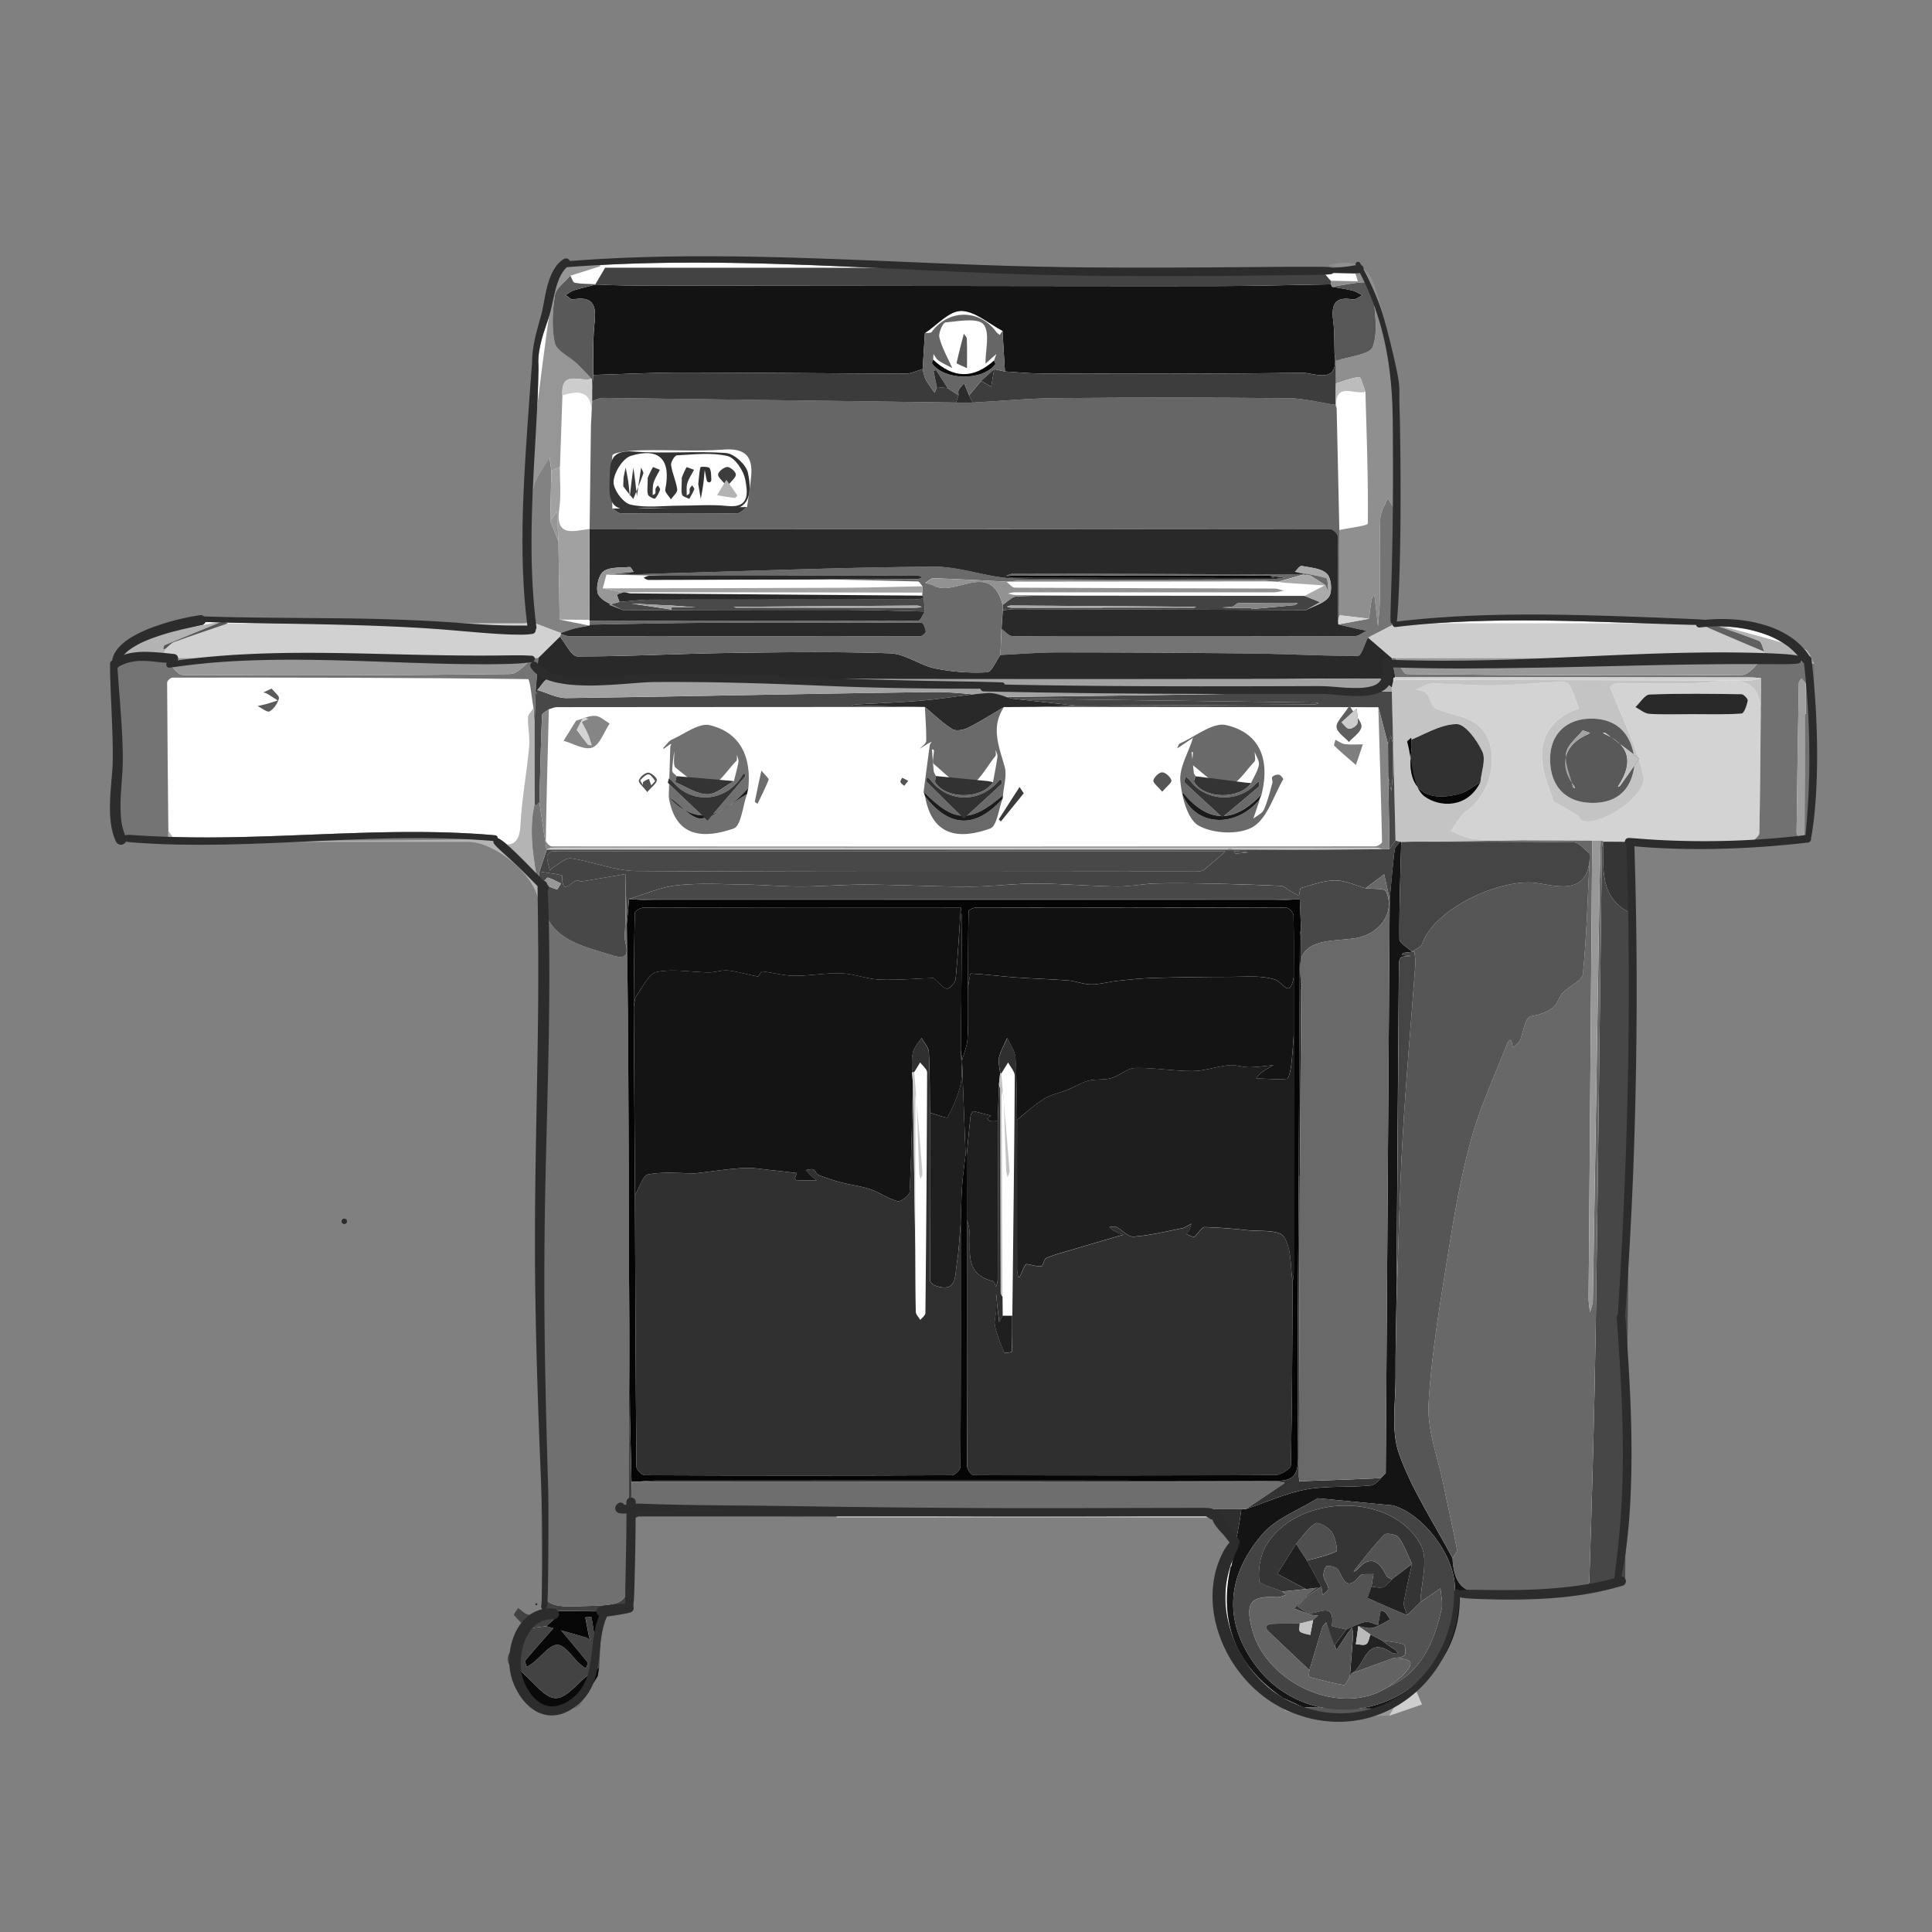 <svg id="995f5cd7-bbe2-4a01-af6b-a73407ef16b3" data-name="Layer 4" xmlns="http://www.w3.org/2000/svg" width="2140.3" height="2140.3" viewBox="0 0 2140.3 2140.3"><rect x="0" y="0" width="2140.3" height="2140.3" fill="#808080" stroke="none"/><title>barbecue</title><path d="M1834.11,930.33q-7.51-.45-15-1l-7.47-.57c-2.47-.18-5-.43-7.45-.42a4.13,4.13,0,0,0-3.94,3,4.29,4.29,0,0,0,1.52,4.42q3.55,105.56,2.37,211.23c-.71,71.21-3,142.41-6.46,213.55q-1.32,27.25-2.89,54.48-.79,13.89-1.62,27.78-.39,6.49-.78,13l0,0a4.62,4.62,0,0,0-1.4,3.38q.38,5.07.74,10.15c0,.42,0,.84,0,1.26a3.35,3.35,0,0,0,.22,1.25c3,42.62,5.47,85.29,5.81,128,.19,23.82-.29,47.66-1.69,71.44q-1,17.6-2.8,35.14c-1.15,11.49-2.61,23-3.95,34.42-.24,2-.5,4.07-.69,6.1,0,.48-.08,1-.11,1.44q-9.23,2.54-18.62,4.47c-8.49,1.74-17.08,3.13-25.67,4.29a563.78,563.78,0,0,1-64,4.25c-10.72.17-21.45.13-32.17,0-5.45-.05-10.9-.13-16.36-.17-2.58,0-5.16,0-7.74.07-1.29,0-2.57.13-3.86.25-.87.08-1.73.21-2.58.34a4.88,4.88,0,0,0-.92.24,3,3,0,0,0-5.61,1.4,155.34,155.34,0,0,1-1.33,19.53,148,148,0,0,1-10,36.42,140.3,140.3,0,0,1-17.41,29.88,135.46,135.46,0,0,1-23.24,23.32,129,129,0,0,1-27.36,16,126.2,126.2,0,0,1-30.58,8.31,128.07,128.07,0,0,1-32.27,0,138.69,138.69,0,0,1-34-9.42,125.52,125.52,0,0,1-13.44-6.74,122.85,122.85,0,0,1-12.56-8.46,137.42,137.42,0,0,1-23.12-23.19,147.32,147.32,0,0,1-18.2-31.21,139,139,0,0,1-9-32.89,123.26,123.26,0,0,1-.08-30.39,119.18,119.18,0,0,1,7.78-28.22c1.76-4,3.77-8,5.39-12.08a5.71,5.71,0,0,0,.13-2.4l.26-.21a5.1,5.1,0,0,0,1.49-3.6l-.18-1.35a5.06,5.06,0,0,0-1.31-2.25l-1.69-2.15q-2.46-3.19-4.8-6.46c-.9-1.26-1.72-2.57-2.5-3.91s-1.43-2.75-2.17-4.12a61.43,61.43,0,0,0-4.41-7.12c-2-2.71-4.27-5.41-7.26-7a5,5,0,0,0-2.42-.63,4.67,4.67,0,0,0-1,.12c-1.16-1.64-4.34-2.82-11.43-2.82-86.71,0-173.43.6-260.14.1q-65-.37-130.05-1.16-32.56-.4-65.12-.91c-21.54-.33-43.09-.51-64.64-.7-24.57-.21-49.15-.47-73.71-1.08q-9-.22-18.08-.52l-9-.31c-2.37-.09-4.75-.27-7.12-.18-.71,0-1.42.07-2.14.12,0-.65,0-1.3,0-1.95A5.12,5.12,0,0,0,699,1659h-.15a5.14,5.14,0,0,0-4.91,5.24c0,.88,0,1.75,0,2.63-.79.07-1.58.14-2.37.18l-.14-.25a4.76,4.76,0,0,0-2.88-2.07,5,5,0,0,0-1.16-.13,4,4,0,0,0-2.44.72c-.54.43-1.08.86-1.59,1.34a8.5,8.5,0,0,0-1.09,1.48,5.22,5.22,0,0,0-.49,4.29l.07.16a4.75,4.75,0,0,0,1.3,2.07,5.34,5.34,0,0,0,1.28,1,9.91,9.91,0,0,0,4,1,31.76,31.76,0,0,0,5.58-.07c0,15-.24,30-.52,45q-.28,14.57-.6,29.14c-.09,4.69-.18,9.38-.22,14.06,0,2.5,0,5,0,7.48,0,1.46.14,2.9.19,4.35-1,0-2,.09-3,.15-2.73.15-5.45.36-8.17.61s-5.46.54-8.19.88a56.28,56.28,0,0,0-8.76,1.57,5.55,5.55,0,0,0-2.16,9.36l1.15.83h0a81.93,81.93,0,0,0-3.73,11.45,158.67,158.67,0,0,0-3.3,19.76c-1.55,13-2.52,26.25-7.09,38.65a58.13,58.13,0,0,1-6.29,11.77,55.77,55.77,0,0,1-8.48,9,57.5,57.5,0,0,1-10.59,6.81,38.87,38.87,0,0,1-8,2.53,32.37,32.37,0,0,1-6.88.25,32,32,0,0,1-6.32-1.53,36.38,36.38,0,0,1-6.4-3.51,46.46,46.46,0,0,1-7-6.67,66,66,0,0,1-7.89-12.78,68.76,68.76,0,0,1-2.76-7.16,48.63,48.63,0,0,1-1.45-6,72.84,72.84,0,0,1-.39-17.15,76.75,76.75,0,0,1,4.12-17.49,57.86,57.86,0,0,1,6-11.18,43.74,43.74,0,0,1,6.09-6.57,36.78,36.78,0,0,1,6.27-3.94,35,35,0,0,1,6.75-2.05,42.12,42.12,0,0,1,7-.35c3.25.09,5.87-3.05,5.77-6.15a6,6,0,0,0-1.88-4.16l-1.23-.89a5.91,5.91,0,0,0-3-.72,39.83,39.83,0,0,0-8.29.18,3.94,3.94,0,0,0,1.25-2.34,33,33,0,0,0,.36-3.56c.26-3.75.36-7.51.47-11.27.36-12.54.45-25.08.55-37.62q.17-21.51.17-43c0-10.24,0-20.49-.19-30.73-.22-10.73-.6-21.46-.9-32.2q-.56-19.85-1.08-39.68-1-39.67-1.7-79.34-1.27-79.43-.09-158.87c1.7-106.05,6.53-212.1,4.46-318.18-.26-13-.59-26-1.28-39a4.53,4.53,0,0,0-.29-6.2l-.13-.13a5.53,5.53,0,0,0-4.25-4.35c-7.17-7.35-14.34-14.71-21.59-22-4.35-4.36-8.73-8.7-13.24-12.91q-3.24-3-6.62-5.9a48.83,48.83,0,0,0-8.09-5.84,3.85,3.85,0,0,0-1.21-.41v-.13a3.26,3.26,0,0,0-1-2.27,3.53,3.53,0,0,0-2.33-.88c-30.12-2.68-60.32-3.63-90.53-3.63-22.07,0-44.14.51-66.19,1.23-52.57,1.71-105.11,4.6-157.71,4.81q-23.13.09-46.25-.62-11.71-.38-23.42-1-5.84-.32-11.68-.7l-5.44-.33a42.73,42.73,0,0,0-6.2-.13,4.23,4.23,0,0,0-1.93.65l-.08-.18A68.93,68.93,0,0,1,134.48,910c-1.53-12.31-.95-24.79-.14-37.14.41-6.2.91-12.4,1.29-18.6.37-6,.5-12,.41-18-.26-16.23-1.21-32.44-2.37-48.62-.58-8.09-1.24-16.18-1.85-24.27-.59-7.87-1.13-15.75-1.75-23.62a4.71,4.71,0,0,0,2.85-4.22c0-.46,0-.91.09-1.37a19.55,19.55,0,0,1,1-3.54,25.5,25.5,0,0,1,2.59-4.3,40.33,40.33,0,0,1,6.17-6,93.73,93.73,0,0,1,19.44-10.78,247.93,247.93,0,0,1,33.92-10.88c5.17-1.32,10.37-2.52,15.58-3.66l6.52-1.4c1.88-.4,3.75-.87,5.65-1.21a5.4,5.4,0,0,0,3.34-2.57,5.47,5.47,0,0,0,.35-.76c54.79,1.64,109.62,1.83,164.41,3.45,28.16.83,56.32,1.94,84.43,3.83,14,.94,28,2.17,42,3.37s28,2.36,42,3q7.14.32,14.29.36a87.08,87.08,0,0,0,15.5-.87,4.52,4.52,0,0,0,3.33-4.37c0-.14,0-.27,0-.41a4.09,4.09,0,0,0,.75-2.59c-6.88-53.16-6.2-106.92-3.68-160.36,1.05-22.21,2.43-44.41,3.61-66.61.59-11.21,1.2-22.42,1.62-33.64.21-5.59.36-11.2.49-16.8.13-5.44.38-10.93,0-16.37a93.38,93.38,0,0,1,.67-10.08,148.08,148.08,0,0,1,6-24.54c2.29-7.18,5-14.22,6.85-21.53,3-12,4.86-24.47,9.56-36a47.24,47.24,0,0,1,5.1-9.07A33.56,33.56,0,0,1,628,296c109-8.46,218.56-4.85,327.69.13,55.2,2.52,110.39,5.41,165.63,7.32,56.5,2,113,2.48,169.57,2.43q45.79,0,91.59-.52,22.9-.21,45.8-.48,11.87-.13,23.74-.32,5.94-.1,11.87-.24c1.7,0,3.39-.12,5.09-.18a45.31,45.31,0,0,0,6.08-.66,3.06,3.06,0,0,0,1.8-1.12l4.56.07,12.34.26c1.93,0,3.86.16,5.79.18a51.59,51.59,0,0,0,6.5-.34l.54-.07q5.44,10.56,10.09,21.5a315.62,315.62,0,0,1,13.95,41.06,347.15,347.15,0,0,1,8.37,42.56q2.16,16.41,3.09,32.94c.69,12,.82,24,.91,35.95q.27,39.18.07,78.36-.21,33.35-1,66.7-.37,16.45-.89,32.9-.25,8.21-.49,16.43c-.08,2.87-.16,5.73-.23,8.6s-.17,5.73,0,8.59a3.56,3.56,0,0,0,2.26,3.24,3,3,0,0,0,0,.42,3,3,0,0,0,.88,2.11,2.85,2.85,0,0,0,2.11.87c43.4-5.28,87.16-7.08,130.85-7.34,44.21-.26,88.42,1.2,132.6,2.76,13.58.48,27.15,1,40.73,1.42q10.11.32,20.22.58,4.4.11,8.81.17a3.88,3.88,0,0,0,1,1.77,3.73,3.73,0,0,0,2.77,1.15,164.22,164.22,0,0,1,42.73.16,145.25,145.25,0,0,1,35.34,9.29,97.15,97.15,0,0,1,20.41,11.71,73.85,73.85,0,0,1,12,12q1.54,2,2.94,4.19a5.45,5.45,0,0,0,2.4,2.09q3.23,28.57,4.68,57.3,1.66,32,1.09,64.05-.36,19.3-1.62,38.57c-.39,6.16-.87,12.3-1.39,18.45-.25,3-.53,6-.76,9q-.12,1.57-.21,3.14A947.42,947.42,0,0,1,1834.11,930.33Z" fill="#fff"/><path d="M600,1741.93q-1.88-340-3.74-679.93c0-3.08.16-6.16.25-9.24q.57-28.31,1.18-56.62a15.05,15.05,0,0,1,.92-3.46c.41.71,1.1,1.38,1.2,2.13,6,46.19,44.43,52.68,78.61,63.53,24.54,7.79,13-13.26,13.58-20.83,1.71-23,.75-46.15.82-69.25l1.6,55.72q.66,51.53,1.31,103.07l.93,165.54.18,116,.1,161.28q0,77.29-.06,154.58c0,54.57,0,53.45-54.72,55-26.27.75-47.38,1.34-39.65-34.84,1.65-7.72-.06-16.16-.22-24.26l-1.69,21.34Z" fill="#707070"/><path d="M1941.59,932.37l-134,.21-30.17-.18-4.13-1.1-9.37.06-79.34-.32c-17.13-.37-34.36.2-51.36-1.49-9-.9-17.53-5.76-26.28-8.83,5.75-7.47,10.14-16.82,17.48-22.07,31.42-22.49,39.13-76,11-96.73-12.4-9.16-30.47-10.28-45-17.15-4.93-2.34-6.12-11.69-10.35-16.74-2.24-2.68-7.31-3-11.1-4.38,5.91-2.25,11.83-6.4,17.74-6.4,21.83,0,43.67,2.31,65.49,2.05,23.56-.27,47.08-2.59,70.64-3.66,5.15-.23,13.31-.74,15,2,5.07,8.25,7.63,18,11.17,27.23-30.54,10.94-45.15,32.21-39.75,64.67,2.16,13,7.7,25.41,11.7,38.09l27.44,15.91c1.51,1.93,2.67,5,4.6,5.62,21.09,6.58,72.62-28.43,67.72-49.63-7.32-31.69-22.53-61.55-34.39-92.18-.88-2.27-3.24-5.58-2.5-6.53a10.49,10.49,0,0,1,7.16-3.69c38.18-.74,76.78,2.08,114.43-2.64,38.41-4.82,47.17,12.54,45.07,44.68-.4,41.27-.62,82.54-1.52,123.79C1948.91,926.15,1944.16,929.23,1941.59,932.37Zm-67.69-141.2c18.5,0,37,.61,55.44-.66,2.74-.19,5.76-9.07,6.82-14.3.39-1.93-4.46-7.08-7-7.12-33.9-.49-67.84-1-101.7.32-5.42.21-10.51,9.06-15.75,13.92,5.09,2.62,10,7.16,15.28,7.5C1842.59,791.82,1858.27,791.17,1873.9,791.17Z" fill="#d3d3d3"/><path d="M1668.76,1765.75l-51.55,0,67.22-2.68c20.49-.08,41,.54,61.45-.72,5.33-.33,14.68-6.37,14.79-10,3-93.91,5.68-187.85,7.1-281.8,2.68-176.75,4.54-353.52,6.8-530.27,0-2.58.84-5.15,1.29-7.72.59,30.41-4.14,62.94,31.62,79.32q-3.4,369.11-7.1,738.21c0,2.55-4.3,7.08-6.85,7.27C1752,1760.5,1710.35,1763.07,1668.76,1765.75Z" fill="#474747"/><path d="M252.21,690.68q163.2-.08,326.41-.21c3.68,0,7.35-.8,11-1.22l31.68,11.94a8.94,8.94,0,0,0,.23,1.22l-1.24,2.91-24,23.61H591L182.3,729,181,725l2.72-6.52c3-2.46,5.69-5.94,9.16-7.2C212.56,704.1,232.42,697.48,252.21,690.68Z" fill="#d1d1d1"/><path d="M1546,690.49q164.36,0,328.72,0c2.81,0,5.62-.78,8.42-1.19,3.34,2.19,6.44,4.93,10,6.5,20.38,8.86,40.89,17.43,61.36,26.11q0,1.62,0,3.24l-.46,3.38c-4.4.16-8.79.45-13.19.45q-197.58,0-395.15,0l-4,0-26.31-22.71Z" fill="#cdcdcd"/><path d="M591,728.94h5.29l-2.87,36.89-1.24,37.3L591,784.44c-2-11.17-3.87-32.08-6-32.1-131.3-1.72-262.62-1.75-393.93-1.65-2.06,0-5.94,3.54-5.93,5.42.22,54.86.83,109.71,1.37,164.57q0,6-.05,12c-17.08.55-34.17,1.62-51.22,1.07-2.47-.08-6.66-7.84-6.75-12.11-1.26-61.55-1.95-123.12-2.78-184.68L181,725l1.28,4c6.78,6.53,13.53,18.72,20.36,18.76q181.22,1.18,362.45-1.08C573.81,746.57,582.37,735.12,591,728.94Z" fill="#747474"/><path d="M1471.12,293.8c22.1-5.56,42.1-4.48,50.95,20.81,32.23,92.2,29.68,188.08,29.19,283.71-.1-7.71,1.52-16-.73-23-2.68-8.33-8.69-15.58-13.26-23.31-2.87,7.51-8,15-8.21,22.55-1,29.71-.22,59.48-.48,89.22-.09,10-1.28,20-2,30-1.16-10.12-2.3-20.25-3.51-30.37a40.19,40.19,0,0,0-1-4.41c-.89,1.71-2.29,3.35-2.59,5.16-1.17,7.05-2,14.16-2.94,21.25l-32.69-3.85-.11-94.35c11-2.43,31.5-4.75,31.53-7.31.57-48.59-1.28-97.22-2.62-145.83-2.26-5.71-5-16.43-6.7-16.28-8.83.77-17.41,4.37-26.08,7q-.06-12.49-.11-25c14.35-5,38-6.86,41.1-15.8,6.21-17.89,1.71-39.72.35-59.84-.29-4.23-6.21-11.58-9.35-11.48-12.14.38-24.21,3.19-36.31,5.09l-1.21-2.76q0-2,0-4l30,.64c-1.7-4-2.5-10.42-5.27-11.42C1490.19,297,1480.51,295.79,1471.12,293.8Z" fill="#8f8f8f"/><path d="M1954.07,728.56l.46-3.38,55.31,10.42c-.86,62.76-1.53,125.53-3,188.27-.09,3.72-6.86,10.32-10.63,10.39-18.18.34-36.39-1.09-54.59-1.89,2.57-3.13,7.32-6.22,7.39-9.41.89-41.25,1.12-82.52,1.51-123.79q.09-24,.19-48c-4.38-.28-8.76-.8-13.14-.8q-195.9-.21-391.8-.33l-4-21,4,0c4.34,6.16,8.63,17.67,13,17.72,123.66,1.33,247.34,1.89,371,1C1937.91,747.68,1946,735.24,1954.07,728.56Zm45.21,62.29h1.29c0-11,.25-22-.22-33-.09-2.1-3.07-4.07-4.71-6.09-1,1.58-2.82,3.15-2.85,4.74q-1.49,82.72-2.48,165.45c0,2.93,2.8,5.89,4.31,8.84,1.56-2.87,4.45-5.74,4.47-8.62C1999.36,878.39,1999.27,834.62,1999.27,790.84Z" fill="#717171"/><path d="M1516.55,685.42c1-7.09,1.77-14.2,2.94-21.25.3-1.81,1.7-3.44,2.59-5.16a40.19,40.19,0,0,1,1,4.41c1.21,10.12,2.34,20.24,3.51,30.37.69-10,1.88-20,2-30,.26-29.74-.48-59.51.48-89.22.25-7.6,5.34-15,8.21-22.55,4.57,7.72,10.58,15,13.26,23.31,2.26,7,.64,15.27.73,23q-2.65,46.09-5.3,92.18l-30.52,15.81c-3.63,7-7.21,20.16-10.9,20.19-38.63.32-77.27-2-115.92-2.51q-108-1.3-216.11-1.22c-21.4,0-42.81,1.82-64.21,2.8l1.24-28.81c4.09,2.77,8.15,7.89,12.27,7.94,47.76.54,95.53.3,143.3.29,78.58,0,157.17.06,235.75-.33,4.48,0,8.94-3.87,13.41-5.94-4.2-.86-8.42-1.65-12.6-2.58-6.39-1.43-12.76-3-19.13-4.43Z" fill="#747474"/><path d="M584.53,534.64c9.27-72.29,17.5-144.73,28.38-216.78,3.64-24.1,35.19-36.53,52-23.91q0,.54,0,1.08l-33,10.37c-6,7.16-15.81,13.7-17.06,21.6-2.73,17.35-3.82,36-.12,52.9,1.91,8.74,15.65,14.77,23.75,22.33,6,5.55,11.44,11.6,17.13,17.43-12.06,4-34.69-10.66-32.54,18.43l-2.74,79.2-9.4,4-2.16-14.55c-5.21,8.69-11.08,17.06-15.38,26.17-2.72,5.77-3.11,12.64-4.54,19Z" fill="#969696"/><path d="M692.8,968.28c-.08,23.1.89,46.27-.82,69.25-.56,7.57,11,28.62-13.58,20.83-34.18-10.85-72.66-17.34-78.61-63.53-.1-.75-.79-1.42-1.2-2.13a15.05,15.05,0,0,0-.92,3.46q-.65,28.31-1.18,56.62-.2-28.33-.39-56.66.07-7.95.13-15.89l1.25-14.78c8.86,1.59,25.46,3.42,25.42,4.74-.67,21.93,8.93,8,15.56,5.22,1.67-.69,4.29,1.35,6.3,1C660.8,973.86,676.79,971,692.8,968.28ZM600.65,978.7c6.43,2.75,11.2,5.22,16.26,6.56.89.24,3-4.23,4.59-6.52-4.83-2.28-9.53-4.95-14.58-6.52C605.88,971.9,603.57,975.6,600.65,978.7Z" fill="#484848"/><path d="M584.53,534.64l4.2,17.29c1.43-6.37,1.82-13.24,4.54-19,4.3-9.11,10.17-17.48,15.38-26.17l2.16,14.55-1.3,55.52,9.15,22.6q.66,43.5,1.31,87l33,6.64c-5.37,1-10.8,1.73-16.08,3.09s-10.37,3.34-15.54,5l-31.68-11.94Z" fill="#828282"/><path d="M596.22,980.21q-.07,7.94-.13,15.89c-5.8-28.8-48.32-63.46-77.85-63.46H186.4q0-6,.05-12c3.16,3.49,6.3,10,9.47,10,113.84.51,227.71,1.35,341.5-1.21,10.25-.23,37.24,20.86,39.07-14.65,1.51-29.21,7-58.2,9.67-87.39,1-10.67-1.54-21.63-1.26-32.43.09-3.58,3.94-7.07,6.06-10.6l1.21,18.68q.05,43.55.1,87.1C585.52,920.57,590.74,950.4,596.22,980.21Z" fill="#b4b4b4"/><path d="M1807.48,1011.9c-35.76-16.39-31-48.92-31.62-79.32l1.51-.18,30.17.18Q1807.51,972.24,1807.48,1011.9Z" fill="#353535"/><path d="M181,725l-55.35,12c8.43-9.77,15.18-25.11,25.61-28.26,31.22-9.42,63.89-14.06,96-20.57-21.64,8.84-43.31,17.63-64.87,26.67-1,.44-1.11,3.16-1.63,4.82l3-1.14Z" fill="#b3b3b3"/><path d="M2009.84,735.59l-55.31-10.42q0-1.62,0-3.24c-1.95-4.12-2.91-10.76-6-12-20.3-7.95-41-14.73-61.65-21.89,37.71,10.25,75.56,20.06,113,31.33C2004.37,720.78,2006.56,730,2009.84,735.59Z" fill="#b4b4b4"/><path d="M1886.85,688.07c20.6,7.16,41.36,13.94,61.65,21.89,3.09,1.21,4.05,7.85,6,12-20.46-8.67-41-17.25-61.36-26.11-3.61-1.57-6.71-4.3-10-6.5Z" fill="#606060"/><path d="M183.73,718.46l-3,1.14c.52-1.66.6-4.39,1.63-4.82,21.56-9,43.22-17.83,64.87-26.67l5,2.58c-19.79,6.8-39.66,13.42-59.32,20.57C189.42,712.52,186.76,716,183.73,718.46Z" fill="#575757"/><path d="M695.71,1127.06q-.65-51.53-1.31-103.07l2.47-28.17-.1.25c9.48.44,19,1.27,28.43,1.27q342.78.1,685.56,0c9.73,0,19.47-.78,29.2-1.19l1.29,33c-.42,2.36-1.2,4.72-1.22,7.08q-.72,133.39-1.3,266.77c-.45,102.87-1.74,205.75-.67,308.61.23,22-3.46,29.18-26.85,29.1-228.51-.85-457-.53-685.55-.48-6.11,0-12.22.71-18.33,1.09l-7.73.35L697.93,1570q-.55-80.7-1.11-161.41l-.18-116Zm376.62-33.15c0,18.84.53,37.71-.43,56.5-.42,8.13-4,16.09-6.16,24.13l-1.34-11.89q.67-71.24,1.28-142.48c0-5-.84-9.92-1.29-14.88q-175.88,0-351.76.26c-3.26,0-9.3,3.67-9.35,5.74-.84,34.57-.94,69.17-1.2,103.75q.67,104.5,1.33,209c.42,100.26.74,200.53,1.65,300.78,0,3.31,6,9.43,9.18,9.44q170.25.74,340.51,0c3.24,0,9.25-6.07,9.26-9.33.47-90.14.34-180.28.3-270.43.47-13.54.58-27.11,1.5-40.63.8-11.66,2.53-23.25,3.85-34.87l1.32,0q0,36.41.08,72.83c0,90.76-.09,181.53.28,272.29,0,3.5,4.45,10,6.84,10q167.53.71,335.07-.12c5.86,0,16.67-6.87,16.76-10.73,1.46-67.59,1.6-135.2,2-202.81.42-3.68,1.2-7.37,1.2-11.05q.1-132,.06-263.94,0-31.77,0-63.54c0-22.7.31-45.41-.35-68.09-.09-2.95-5.13-8.25-7.9-8.26q-171.9-.63-343.8-.18c-2.86,0-8.19,2.61-8.22,4.09C1072.44,1037.69,1072.45,1065.8,1072.33,1093.91Z" fill="#050505"/><path d="M696.87,995.82,694.4,1024l-1.6-55.72c-16,2.75-32,5.58-48,8.15-2,.32-4.63-1.72-6.3-1-6.63,2.73-16.23,16.71-15.56-5.22,0-1.32-16.56-3.15-25.42-4.74l8.1-23.78q375.46.08,750.92.11c58.34,0,116.69-.62,175-1l7.72-.26,6.74-9.39,5.23,1.31c-2.14,2.92-5.8,5.64-6.18,8.78-2.26,18.3-3.76,36.7-5.52,55.06l-6.09-27.72L1512.77,984c-11.14-3.1-22.3-8.69-33.43-8.65-12.68,0-25.43,4.84-37.93,8.35-1.51.42-1.68,5.63-2.47,8.62-3.53-1.93-7.08-3.8-10.57-5.79-3-1.72-5.89-5-8.94-5.13q-37.47-1.75-75-2.46c-21.19-.42-42.4-.79-63.58-.25-14.54.38-29.06,3.57-43.56,3.37-29.93-.42-59.85-3.16-89.77-3.24-24.55-.07-49.1,3.38-73.66,3.4-38,0-76.05-2.05-114.08-2.27-24.16-.14-48.32,2-72.49,2.12-20.23.06-40.46-1.83-60.7-2.12-25.45-.37-51.11-1.92-76.3.73C732.16,982.61,714.66,990.56,696.87,995.82ZM1363,938.48l5.74,7.25,14.16-1.45c-4.43-.38-8.86-1.09-13.29-1.09q-375.54-.08-751.08,0c-2.86,0-6.08-.66-8.47.44-1.94.89-4.16,4.05-4,6,.37,5,2,9.87,3.13,14.79,1.31-1.3,2.41-3,4-3.83,6.43-3.56,13.54-10.52,19.43-9.65,24.44,3.59,48.51,13.86,72.76,14,207,1.18,414.1.68,621.15.56a13.86,13.86,0,0,0,8.23-2.63C1344.32,955,1353.59,946.66,1363,938.48Z" fill="#444"/><path d="M697.93,1570q.83,35.8,1.67,71.61-.11,9.82-.23,19.65L698.23,1779c-4.21,2.11-8.42,6-12.65,6-28.48.22-57-.38-85.46-.72q.23-21.3.46-42.6l1.69-21.34c.16,8.11,1.87,16.54.22,24.26-7.74,36.19,13.38,35.6,39.65,34.84,54.75-1.57,54.75-.46,54.72-55q0-77.29.06-154.58Z" fill="#404040"/><path d="M695.71,1127.06l.93,165.54Z" fill="#141414"/><path d="M697.93,1570l-1-.12q0-80.64-.1-161.28Q697.38,1489.34,697.93,1570Z" fill="#2e2e2e"/><path d="M1777.37,932.4l-1.51.18c-.45,2.57-1.25,5.14-1.29,7.72-2.26,176.76-4.12,353.52-6.8,530.27-1.42,94-4.09,187.88-7.1,281.8-.12,3.65-9.46,9.7-14.79,10-20.42,1.26-41,.64-61.45.71-28.3-5.83-72.72,21.1-75.27-37,1.75-3.14,5.46-6.66,4.94-9.36-4.58-24-10.1-47.79-15-71.71-6.13-30-18.26-60.54-16.51-90.18,3.45-58.49,13.71-116.68,23-174.69,6.53-40.73,13.81-81.63,25.05-121.24,10.07-35.45,26-69.24,39.44-103.73.5-1.28,1.82-2.23,2.76-3.33.53.57,1.34,1.06,1.53,1.73.66,2.31,1.11,4.67,1.63,7,2.38-2.12,5.22-3.92,7-6.46,1.6-2.27,2.05-5.34,3-8.07,2.08-6.1,2.92-13.14,6.63-18,2.42-3.16,9.18-2.71,13.68-4.61,5.31-2.24,11.2-4.33,15.14-8.2,4.23-4.16,5.66-11.11,9.78-15.43,7.19-7.54,21.62-13.42,22.36-21,4.28-44.16,5.44-88.63,7.66-133-5.94-4.41-11.82-12.55-17.84-12.65-59.79-1-119.6-.69-179.4-.74L1684.53,931l79.34.32q-2,253.53-4,507.06c0,5.11,1,10.23,1.53,15.34,1.1-4.22,3.1-8.42,3.17-12.65q3.88-229.26,7.44-458.52c.28-17.1.81-34.19,1.22-51.29Z" fill="#686868"/><path d="M1684.53,931,1564,932.4l-11.75.38-1.08-.32-5.23-1.31-4.11-165.31q-.06-2.13-.12-4.25l1.74-7.59a41.22,41.22,0,0,1,6.49-1q193.74.45,387.48.9c4.24,0,8.49-1.56,12.73-2.39l.47-.31q-.09,24-.19,48c2.11-32.14-6.65-49.49-45.06-44.67-37.66,4.72-76.25,1.9-114.43,2.64a10.49,10.49,0,0,0-7.16,3.69c-.74,1,1.62,4.26,2.5,6.53,11.87,30.63,27.08,60.5,34.39,92.18,4.89,21.2-46.63,56.21-67.72,49.63-1.93-.6-3.08-3.69-4.6-5.62L1721,887.64c-4-12.68-9.53-25.1-11.7-38.09-5.41-32.46,9.21-53.74,39.75-64.67-3.54-9.19-6.1-19-11.17-27.23-1.69-2.75-9.85-2.24-15-2-23.55,1.06-47.08,3.38-70.64,3.66-21.82.25-43.66-2-65.49-2.05-5.91,0-11.83,4.15-17.74,6.4,3.79,1.38,8.86,1.7,11.1,4.38,4.22,5,5.42,14.4,10.35,16.74,14.5,6.87,32.57,8,45,17.15,28.09,20.76,20.38,74.24-11,96.73-7.33,5.25-11.73,14.6-17.48,22.07,8.75,3.07,17.32,7.93,26.28,8.83C1650.17,931.24,1667.4,930.66,1684.53,931ZM1640,866.56c1.07-11.48,6.39-24.94,2.18-34-5.86-12.54-19.07-30.69-28.76-30.46-18.36.43-36.45,12.22-54.65,19.29,6,21.09,5.57,50.93,19.5,61C1594.85,894.46,1625.54,895.89,1640,866.56Zm171-22.33c-2.49-30.52-19.47-49-49.89-48.09-27.16.77-44.55,18.46-43.86,46.55.73,29.46,18.22,47.06,48.09,46.75C1793.22,889.15,1808.75,872.95,1811,844.23Z" fill="#c4c4c4"/><path d="M1773.24,931.3c-.41,17.1-.94,34.19-1.22,51.29q-3.69,229.26-7.44,458.52c-.07,4.23-2.07,8.44-3.17,12.65-.54-5.11-1.57-10.23-1.53-15.34q1.91-253.53,4-507.06Z" fill="#989898"/><path d="M1873.9,791.17c-15.63,0-31.31.65-46.88-.36-5.23-.34-10.2-4.88-15.28-7.5,5.24-4.86,10.33-13.72,15.75-13.92,33.86-1.29,67.8-.81,101.7-.32,2.51,0,7.37,5.19,7,7.12-1.06,5.23-4.08,14.11-6.82,14.3C1910.94,791.78,1892.4,791.17,1873.9,791.17Z" fill="#292929"/><path d="M1721,887.64l27.44,15.91Z" fill="#888"/><path d="M1363.1,1736.58l1.36-2.69c2.93-16.1,5.9-32.19,8.76-48.31.81-4.56,1.3-9.17,1.94-13.75l5.21-.11c22.32-7.5,44.17-17.57,67.09-21.78,23.22-4.26,47.6-1.86,71.27-4.34,5.87-.62,10.95-8.81,16.39-13.53q2.19-317.89,4.39-635.77c1.76-18.36,3.26-36.76,5.52-55.06.39-3.13,4-5.86,6.18-8.78l1.08.32c-.87,35.82-2.3,71.65-2,107.46,0,4.71,9.06,9.35,13.92,14h2.57c-4.13.45-8.26.82-12.36,1.44-.48.07-.75,1.49-1.12,2.28l9.78,1.1c-3.49.29-7.25-.11-10.34,1.15-1.63.66-2.93,4.21-3,6.47q-1.51,187.5-2.73,375c-.39,27.73-1.24,55.47-1,83.2.22,28.72-5.32,59.86,3.84,85.6,14.39,40.43,39,77.23,59.27,115.56,2.55,58.15,47,31.22,75.27,37l-67.22,2.68c1.25,43.38-16.45,78-48.9,105.82l-20,12.94L1527.4,1893l-83.57-1.56L1421.29,1881C1369.47,1845.9,1349.8,1797.89,1363.1,1736.58Zm96.62-76.77c-20.71,13-46,22-61.23,39.74-42,48.89-42.1,100.07-6.23,147.17,33.33,43.76,92,59.08,144.31,37.67,49.35-20.2,78.77-70.35,75.14-128.12-2.25-35.8-35.56-78.84-68.51-88.52Z" fill="#141414"/><path d="M569.82,1851.64c-23.87-24.3,17.79-29.1,14.1-47.4l21.42-2.71c14.73,4.16,29.47,8.26,44.17,12.54,1.7.49,3.13,1.9,4.69,2.88a32.38,32.38,0,0,1-1.71-4.66c-1.41-6.84-2.69-13.72-4-20.58,2.35-.12,6.68-.66,6.76-.3,1.35,6.36,2.09,12.83,3.14,19.26a125.86,125.86,0,0,0,2.61,12.69c.46,1.7,1.94,3.13,3,4.68l1.09-5.51-1.31,25.17c-3.68,2.26-7.58,4.23-11,6.84-12.42,9.5-24.64,26.65-37,26.72-11.94.06-24.14-17.22-35.89-27.29-4.67-4-8.43-9.08-12.6-13.67Zm46.58-51.69c-15.66,17.85-25.31,28.58-34.48,39.7-.92,1.12,1,4.63,1.68,7,2.49-1.66,5.1-3.17,7.45-5,8.92-7,17.86-19.68,26.59-19.51,8.37.16,16.45,13.67,24.75,21.21a80.37,80.37,0,0,0,6.64,4.93c.74-2.24,2.81-5.53,2-6.54C641.62,1829.88,631.79,1818.35,616.41,1799.95Z" fill="#434343"/><path d="M582.84,1877l-8.75-12.18-4.27-13.15-2.59-11.34c4.17,4.59,7.93,9.67,12.6,13.67,11.75,10.06,23.95,27.35,35.89,27.29,12.37-.06,24.59-17.22,37-26.72,3.41-2.61,7.31-4.58,11-6.84l-1.47,8.95-14.12,23C625.63,1896.84,603.83,1896.84,582.84,1877Z" fill="#090909"/><path d="M665,1822.54l-1.09,5.51c-1-1.55-2.5-3-3-4.68a125.86,125.86,0,0,1-2.61-12.69c-1-6.42-1.79-12.9-3.14-19.26-.08-.36-4.41.18-6.76.3,1.33,6.86,2.6,13.73,4,20.58a32.38,32.38,0,0,0,1.71,4.66c-1.56-1-3-2.39-4.69-2.88-14.7-4.27-29.44-8.38-44.16-12.54l14.06-12.85-15.52-1.62-3.76-2.7c28.49.34,57,.94,85.46.72,4.23,0,8.43-3.93,12.65-6l2.59-6.81c-8.88,5-17.62,10.31-26.72,14.88-2.7,1.36-6.43.67-9.69.91Q664.73,1805.29,665,1822.54Z" fill="#060606"/><path d="M603.89,1787.06l15.52,1.62-14.06,12.85-21.42,2.71c-4.93-4.94-10.17-9.63-14.46-15.07-.69-.87,2.87-5.1,4.46-7.77,3.87,2.59,7.51,6.81,11.66,7.39C591.49,1789.61,597.77,1787.77,603.89,1787.06Z" fill="#424242"/><path d="M1548.26,1884.54l20-12.94,7.06,16.68-36.1,12.43-.24-.35Z" fill="#cecece"/><path d="M1543.5,754l-1.74,7.6c-4.83-3.42-9.63-9.76-14.5-9.81-40.41-.47-80.82.48-121.24.52q-196.51.21-393,.06c-135-.19-269.94-.85-404.9-.56-4.31,0-8.6,8.18-12.9,12.55l-.79,5-1-3.54,2.88-36.89,24-23.61c6.4,7.62,12.79,21.83,19.21,21.84,55.64.13,111.27-3,166.93-3.78,59.88-.89,119.82-1.67,179.64.37,16.77.57,32.79,13.21,49.9,16.77a229.3,229.3,0,0,0,57.4,4.24c5.26-.26,9.94-12.47,14.89-19.2,21.4-1,42.81-2.81,64.21-2.8q108.06,0,216.11,1.22c38.65.46,77.29,2.84,115.92,2.51,3.69,0,7.27-13.15,10.9-20.19L1541.74,729l4,21-2.21,1.38Z" fill="#292929"/><path d="M1108.29,725.57c-4.95,6.73-9.63,18.94-14.89,19.2a229.3,229.3,0,0,1-57.4-4.24c-17.1-3.56-33.13-16.2-49.9-16.77-59.82-2-119.76-1.26-179.64-.37-55.65.82-111.29,3.91-166.93,3.78-6.42,0-12.81-14.22-19.21-21.84l1.24-2.91c2.93.81,5.86,2.32,8.79,2.33q194.64.25,389.29,0c2.11,0,6.1-3.66,5.92-5.23-.39-3.46-2.87-9.57-4.54-9.59-43.16-.4-86.32-.11-129.48,0-39.66.07-79.32-.21-119,.13S693.06,691.3,653.3,692v-4.14c121.35.08,242.69.22,364-.21,2.42,0,4.82-6.66,7.24-10.22l-1.17-14.61-1.67-3,.06-3.39.18-7c-1.73-1.83-3.42-5.23-5.19-5.27q-172.48-4.1-345-7.67l30.29-3-15.54,1.38c5.22.45,10.45,1.32,15.66,1.27,12.32-.13,24.63-.75,36.94-1.08,98.57-2.7,197.14-6.7,295.72-7.3,30.17-.18,60.32,12.57,90.6,13.17,94,1.87,188.07.78,282.11.72,5.27,0,10.54-1.12,15.81-1.72l-16.49-2.19-292.26-.23c3.09-.8,6.18-2.31,9.27-2.3q160,.48,320.07,1.24l-28,8-7.81-.39c-3.92-.36-7.84-1-11.76-1q-130.77-.1-261.54,0c-6.74,0-13.49.88-20.23,1.35l.08-.06c-26.78-1.35-53.55-2.88-80.34-3.78-3.08-.1-6.28,3.35-9.42,5.15,3.28,1,6.82,1.55,9.78,3.15,23.77,12.81,62.62-28.85,76,21l.08,6.21-1.39,20.62Zm-240-88.24c0,.15,0,.31,0,.46q-74.38,0-148.75.1c-2.13,0-4.25,1.42-6.38,2.18,1.6.8,3.2,2.31,4.8,2.31q149.07-.24,298.14-.81c1.92,0,3.83-1.33,5.74-2-2-.73-4.08-2.09-6.12-2.1Q942,637.24,868.31,637.32Z" fill="#6a6a6a"/><path d="M591,728.94c-8.62,6.18-17.18,17.63-25.88,17.74Q383.89,749,202.65,747.76c-6.83,0-13.57-12.23-20.36-18.76Z" fill="#999"/><path d="M653.3,692c39.76-.67,79.51-1.6,119.27-1.95s79.31-.06,119-.13c43.16-.08,86.32-.37,129.48,0,1.67,0,4.15,6.12,4.54,9.59.18,1.58-3.82,5.23-5.92,5.23q-194.64.31-389.29,0c-2.93,0-5.86-1.52-8.79-2.33a8.94,8.94,0,0,1-.23-1.22c5.17-1.71,10.28-3.69,15.54-5s10.71-2.09,16.08-3.09Q653.14,692.52,653.3,692Z" fill="#292929"/><path d="M1954.07,728.56c-8.1,6.68-16.16,19.12-24.3,19.18-123.66.88-247.34.32-371-1-4.41,0-8.69-11.55-13-17.72q197.57,0,395.15,0C1945.27,729,1949.67,728.71,1954.07,728.56Z" fill="#999"/><path d="M593.4,765.82l1,3.54.79-5c10.86,3.13,21.76,9.11,32.58,9,135.53-1.83,271-5,406.58-6.68,29.57-.37,59.21,5.61,88.79,5.31,139.59-1.4,279.16-4,418.74-6.1L1546,931.15l-6.74,9.39-1.31-80.61,3.36,16.41c.6-6.39,1.56-12.76,1.73-19.16q.43-16.15,0-32.32c-.1-3.4-1.52-6.77-2.33-10.15l-3,9.74-10.73-41-376.57-.38,42.19-1.29q131.5-.65,263-1.36c1.78,0,3.55-.77,5.33-1.19a15.48,15.48,0,0,0-3.61-.94q-168.05-2.23-336.11-4.37c-8.9-2.2-18-6.75-26.68-6.16-24,1.65-47.83,6.09-71.83,8.22-25.12,2.23-50.37,3-75.56,4.52a17.79,17.79,0,0,0-3.26.81,31.35,31.35,0,0,0,3.2.38q38.83.75,77.66,1.47-203.9.06-407.8.23c-3,0-5.92,1.5-8.88,2.29-2.64,2.19-7.48,4.29-7.57,6.58-1.35,32.17-2.05,64.37-2.91,96.56l-4.28,4.41-1-3q-.05-43.55-.1-87.1Z" fill="#484848"/><path d="M1483.74,587.22l.11,94.35-1.54,6.39c0-31.29.24-62.58-.29-93.86,0-2.72-5.08-7.7-7.79-7.7q-410.52-.5-821.05-.27.74-57.43,1.48-114.86L656,444.46c3.89-1.27,7.79-3.7,11.66-3.65q195.74,2.36,391.47,5.15h18.52c30.95-1.72,61.89-4.67,92.85-4.93q128.25-1,256.51.07c17.57.16,35.1,4.86,52.65,7.47l1.11,4.1Q1482.25,519.95,1483.74,587.22ZM827.63,561.73c1.55-11.48,3.56-22.91,4.56-34.43,1.93-22.23-7.19-31-30.7-29.24-30.42,2.21-61.14,0-91.71.79-11,.27-30.93,2.35-31.35,5.6-2.5,19.34-.48,39.27,0,59,3.22,1.83,6.43,5.22,9.67,5.25,42.87.36,85.74.42,128.6-.07C820.38,568.58,824,564.13,827.63,561.73Z" fill="#666"/><path d="M1474.34,315l1.21,2.76c7.49,1.29,15.07,2.2,22.42,4,4,1,7.55,3.5,11.31,5.33-3.56,1.65-7.45,5.2-10.61,4.63-20.48-3.69-24,6.4-21.71,23.77,1.59,11.92,1.08,24.12,1.5,36.2,5.35,35.71-23,21-36,21.25-96.27,1.46-192.58.95-288.87.79-13.43,0-26.87-1.46-40.3-2.24l-2.69-44.87c-15.29-8-30.57-22-45.88-22.07-13.36,0-26.75,15.78-40.12,24.59l-2.48,39.72c-6.28,1.77-12.57,5.09-18.84,5.07-82.41-.19-164.82-1.17-247.23-1.23-33,0-65.92,1.73-98.87,2.68.39-19.57-.61-39.3,1.57-58.67,2.23-19.75-3-28.79-24-25-2.31.42-5.33-3.11-8-4.81,2.88-1.76,5.54-4.2,8.67-5.16,8.19-2.53,16.58-4.42,24.89-6.57,13.77.43,27.55,1.2,41.32,1.23q127.28.26,254.56.24c129,.13,258,.46,387.05.32C1386.91,316.93,1430.62,315.71,1474.34,315Z" fill="#131313"/><path d="M1474.34,315c-43.71.69-87.43,1.91-131.14,2-129,.14-258-.19-387.05-.32q-127.28-.12-254.56-.24c-13.78,0-27.55-.8-41.32-1.23a5.59,5.59,0,0,0-.7-.35l10.83-18.28q394.47,0,788.94.68c5,0,10,9,15,13.78Q1474.35,313,1474.34,315Z" fill="#434343"/><path d="M1113.28,411.52c13.43.78,26.86,2.22,40.3,2.24,96.29.15,192.6.67,288.87-.79,13-.2,41.36,14.46,36-21.25l1.3,8.09q.06,12.49.11,25-.12,11.9-.23,23.79c-17.55-2.61-35.08-7.31-52.65-7.47q-128.25-1.16-256.51-.07c-31,.25-61.9,3.21-92.85,4.93l-4-8,13.22-15.9,11.2,6.42,3.4-19.49Z" fill="#3d3d3d"/><path d="M1479.76,399.81l-1.3-8.09c-.42-12.08.09-24.28-1.5-36.2-2.32-17.38,1.22-27.46,21.71-23.77,3.16.57,7.05-3,10.61-4.63-3.76-1.83-7.34-4.35-11.31-5.33-7.36-1.81-14.94-2.72-22.42-4,12.1-1.9,24.17-4.71,36.31-5.09,3.14-.1,9.07,7.26,9.35,11.48,1.36,20.12,5.86,41.95-.35,59.84C1517.75,393,1494.11,394.77,1479.76,399.81Z" fill="#575757"/><path d="M1512.65,434.08c-12.15,3.61-35.56-12.12-31.9,18.6l-1.11-4.1q.12-11.89.23-23.79c8.67-2.61,17.25-6.21,26.08-7C1507.7,417.65,1510.4,428.37,1512.65,434.08Z" fill="#bcbcbc"/><path d="M1482.31,688l1.54-6.39,32.69,3.85-34,6.27Q1482.42,689.83,1482.31,688Z" fill="#d5d5d5"/><path d="M1999.27,790.84c0,43.77.09,87.55-.2,131.32,0,2.88-2.91,5.75-4.47,8.62-1.5-2.95-4.34-5.91-4.31-8.84q.87-82.73,2.48-165.45c0-1.6,1.86-3.16,2.85-4.74,1.65,2,4.62,4,4.71,6.09.48,11,.22,22,.22,33Z" fill="#9f9f9f"/><path d="M1543.53,751.44l2.21-1.38q195.9.15,391.8.33c4.38,0,8.76.52,13.13.8l-.46.31Z" fill="#c4c4c4"/><path d="M1482.31,688q.1,1.86.21,3.72c6.38,1.48,12.74,3,19.13,4.43,4.18.93,8.4,1.73,12.6,2.58-4.47,2.07-8.93,5.92-13.41,5.94-78.58.39-157.17.3-235.75.33-47.77,0-95.54.25-143.3-.29-4.12,0-8.18-5.17-12.27-7.94l1.39-20.62c4.57-.48,9.15-1.37,13.72-1.36q161.12.44,322.25,1.05c8.78-4.73,20.53-7.5,25.4-14.83,3.87-5.83,2.57-20.51-2.3-25.35-6.19-6.15-18.22-6.8-28-8.71-2-.39-5,4.14-7.49,6.4l17.31,4.26-7.84-1.09q-160-.67-320.07-1.24c-3.09,0-6.18,1.5-9.27,2.3,2.77.9,5.54,2.57,8.31,2.57q142.05.23,284.11.14a37.87,37.87,0,0,0,4.41-.5l-4.57-2,16.49,2.19c-5.27.6-10.54,1.71-15.81,1.72-94,.06-188.11,1.15-282.11-.72-30.28-.6-60.44-13.35-90.6-13.17-98.58.6-197.15,4.59-295.72,7.3-12.32.34-24.63,1-36.94,1.08-5.22.06-10.44-.82-15.66-1.27l15.54-1.38c-1.54-1.9-3.26-5.57-4.6-5.43-10.06,1-22.52-.31-29.3,5.19-5.56,4.5-8.69,20.14-5.06,25.87,5.06,8,17.43,11.28,26.68,16.58,5.78,0,11.56.1,17.34.09,77.72-.1,155.44-.37,233.16-.22,28.09.06,56.17,1.16,84.26,1.78-2.41,3.55-4.81,10.21-7.24,10.22-121.34.43-242.69.29-364,.21q-.22-.58-.38-1.18L653,586l.19.11q410.53,0,821.05.27c2.72,0,7.75,5,7.79,7.7C1482.56,625.38,1482.34,656.68,1482.31,688Z" fill="#292929"/><path d="M620.22,517.3c-.08,15.38,1.6,31-.62,46.09C614.82,595.91,635.4,588.12,653,586l-.06,100.64-33-.24q-.66-43.5-1.31-87Q617.83,583,617,566.55l-7.47,10.28,1.3-55.52Z" fill="#a1a1a1"/><path d="M660.25,315.19c-8.31,2.15-16.7,4-24.89,6.57-3.12,1-5.79,3.4-8.67,5.16,2.69,1.7,5.71,5.23,8,4.81,21-3.79,26.25,5.25,24,25-2.19,19.37-1.18,39.1-1.57,58.67L656,432.68l-.45-13c-5.69-5.83-11.18-11.88-17.13-17.43-8.11-7.56-21.84-13.59-23.75-22.33-3.7-16.91-2.6-35.55.13-52.9,1.24-7.9,11.1-14.44,17.06-21.6,1.61,2.74,2.87,7.49,4.9,7.85,7.47,1.32,15.2,1.17,22.84,1.58A5.59,5.59,0,0,1,660.25,315.19Z" fill="#595959"/><path d="M655.51,419.67l.45,13q0,5.89,0,11.78l-1.32,26.81c2-23.07,2.1-44.31-31.69-33.17C620.82,409,643.44,423.67,655.51,419.67Z" fill="#cdcdcd"/><path d="M592.26,890.22l1,3,4.28-4.41,7.8,51.83q.14.48.24,1l-8.1,23.78-1.25,14.78C590.74,950.4,585.52,920.57,592.26,890.22Z" fill="#747474"/><path d="M600.65,978.7c2.92-3.11,5.23-6.81,6.28-6.48,5,1.58,9.75,4.24,14.58,6.52-1.56,2.29-3.7,6.75-4.59,6.52C611.85,983.92,607.08,981.46,600.65,978.7Z" fill="#979797"/><path d="M609.52,576.82,617,566.55q.84,16.44,1.68,32.88Z" fill="#969696"/><path d="M1064.32,1354.53c0,90.14.17,180.28-.3,270.42,0,3.26-6,9.32-9.26,9.33q-170.25.73-340.51,0c-3.21,0-9.15-6.13-9.18-9.44-.91-100.26-1.23-200.52-1.65-300.78,4.78-8,8.45-21.86,14.54-23,16.87-3.21,34.75-1.15,52.23-1.19a24.55,24.55,0,0,0,2.7-.33c17.06-2,34.07-4.65,51.18-5.58,10.47-.57,21.09,1.47,31.63,2.52,9.06.9,18.1,2.07,27.14,3.11a41.87,41.87,0,0,0-2.09,5.64c-.15.63.89,2.22,1.42,2.23,7.49.23,15,.26,22.49.34-1.73-1.45-3.54-2.8-5.16-4.36-2.4-2.32-4.67-4.78-7-7.18,2.84-.3,6.05-1.56,8.42-.64s3.43,5,5.78,6a217.28,217.28,0,0,0,24.81,8.3c10.86,2.87,22.22,4.09,32.8,7.69,10.32,3.51,19.6,10.44,30,13.1,3.55.9,13.16-6.45,13.35-10.36,2-39.73,2.64-79.52,3.66-119.3q1.31,91.37,2.61,182.75c.13,23.14.06,46.28.61,69.41.07,3.06,3.24,6,5,9.06,2-2.55,5.62-5.09,5.64-7.67q1.44-133.2,1.9-266.41c0-3.74-5-7.49-7.71-11.24l-6.62,10.84-2.42.37c.2-7.47-.79-15.23,1-22.31,1.43-5.76,6.16-10.7,9.42-16,2.85,5.21,7.89,10.31,8.18,15.66,1.19,22.37,1,44.82,1.24,67.25,0,61.85-.11,123.69.15,185.54,0,2,3.07,5.08,5.34,5.9,24.78,8.91,22.07-11.15,24.27-24.3C1062.42,1384.9,1062.94,1369.64,1064.32,1354.53Z" fill="#303030"/><path d="M1432.06,1420.56c-.43,67.61-.57,135.23-2,202.81-.08,3.85-10.9,10.69-16.76,10.73q-167.53,1-335.07.12c-2.4,0-6.83-6.54-6.84-10-.37-90.76-.29-181.52-.28-272.29,10.12,22.21-10.49,57.65,29,67.42,1.51.37,2.21,4.06,3.29,6.2.66-2.56,1.9-5.12,1.91-7.69q.17-87.91.09-175.83l1.35-40.94c.52,2.46,1.48,4.92,1.49,7.38q.24,111.72.38,223.44c0,1.6,1.29,3.19,2,4.79q.1,10.45.2,20.89l-3.81,7.07c-.52-4.11-1.09-8.21-1.55-12.33-.72-6.49-1.37-13-2-19.48.06,6.19.35,12.39.12,18.57-.23,5.91-2.45,12.13-1.22,17.63,2.26,10.11,6.24,19.87,10.16,29.52.29.72,8.43-.56,8.45-1.08.53-13.28.47-26.58.51-39.87,1-88.54,2.14-177.08,2.68-265.63,0-5-4.8-10-7.36-15l-7.43,12.06a3.74,3.74,0,0,1-1.26,0c-.53-5.9-2.51-12.14-1.24-17.62,1.72-7.44,5.92-14.31,9.05-21.43,3.17,7.14,8.58,14.13,9.08,21.46,1.59,23,1.34,46.14,1.8,69.22q0,82.92,0,165.84c0,2.74.78,5.48,1.28,8.2,0,0,1.56,0,1.7-.28,1.6-3.38,3-6.87,4.6-10.22.71-1.45,2.08-3.85,2.91-3.75,5.5.66,11,2.88,16.36,2.39,2.06-.19,2.83-7.9,5.53-9.06,8.73-3.75,18.05-6.14,27.2-8.87,16-4.79,32.1-9.45,48.15-14.15,3.33-1,6.67-1.92,10-2.88a98.94,98.94,0,0,1-9.67-3.83c-2.18-1.12-4-3-5.93-4.56,2.6-.13,5.71-1.25,7.72-.21,6.61,3.4,13.1,11.22,19.14,10.77,18-1.34,35.71-5.64,53.46-9.21,3.72-.75,7.06-3.35,10.58-5.1a49.29,49.29,0,0,1-2.25,7.27c-.75,1.58-2.35,2.74-3.58,4.09,2.9,1.17,5.73,2.78,8.74,3.27,1,.17,2.47-2.54,3.83-3.83,2.64-2.52,5.41-7.15,8-7.07,15.48.47,31,1.65,46.38,3.34,14.39,1.58,35.92-.79,41.38,7.3C1431.08,1383.1,1429.34,1403.34,1432.06,1420.56Z" fill="#2f2f2f"/><path d="M1011.37,1201c-1,39.78-1.65,79.57-3.66,119.3-.2,3.91-9.81,11.26-13.35,10.36-10.44-2.65-19.72-9.58-30-13.1-10.58-3.6-21.94-4.83-32.8-7.69a217.28,217.28,0,0,1-24.81-8.3c-2.35-.93-3.44-5.06-5.78-6s-5.58.33-8.42.64c2.32,2.4,4.59,4.86,7,7.18,1.62,1.56,3.43,2.91,5.16,4.36-7.5-.08-15-.11-22.49-.34-.53,0-1.57-1.6-1.42-2.23a41.87,41.87,0,0,1,2.09-5.64c-9-1-18.08-2.21-27.14-3.11-10.54-1-21.16-3.09-31.63-2.52-17.11.93-34.13,3.63-51.18,5.58a24.55,24.55,0,0,1-2.7.33c-17.48,0-35.35-2-52.23,1.19-6.09,1.16-9.76,15-14.54,23q-.67-104.5-1.33-209c.89-3.94.68-8.68,2.86-11.69,7-9.66,13.7-24.82,22.75-26.64,18.35-3.67,38.17.32,57.39.53,7.29.08,14.75-2.9,21.86-2.09,10.95,1.24,21.63,4.77,32.54,6.66,1.22.21,3.4-5.83,4.77-5.68,11.9,1.31,23.7,4.79,35.55,4.88,17.37.13,34.81-3.37,52.13-2.76,14.13.5,28.07,6.35,42.21,6.94,19.76.82,39.62-1.07,59.45-1.66.9,0,1.86,1.31,2.76,2.06,4.2,3.48,8.09,9,12.69,9.7,2.74.41,9.16-6.56,9.56-10.64,2.6-26.39,4-52.89,5.78-79.35.45,5,1.33,9.92,1.29,14.88q-.51,71.24-1.28,142.48c.16,12.53,2.27,25.42,0,37.48-2.52,13.14-8.57,25.78-14.77,37.76-.66,1.28-12.67-3.33-19.42-5.2-.29-22.42-.05-44.87-1.24-67.25-.28-5.35-5.33-10.45-8.18-15.66-3.26,5.3-8,10.24-9.42,16-1.76,7.08-.77,14.84-1,22.31Z" fill="#141414"/><path d="M1432.06,1420.56c-2.72-17.22-1-37.46-9.81-50.56-5.46-8.09-27-5.72-41.38-7.3-15.41-1.69-30.9-2.87-46.38-3.34-2.6-.08-5.38,4.55-8,7.07-1.35,1.29-2.79,4-3.83,3.83-3-.48-5.84-2.1-8.74-3.27,1.22-1.35,2.83-2.52,3.58-4.09a49.29,49.29,0,0,0,2.25-7.27c-3.52,1.75-6.86,4.35-10.58,5.1-17.75,3.58-35.51,7.87-53.46,9.21-6,.45-12.53-7.37-19.14-10.77-2-1-5.12.08-7.72.21,2,1.55,3.75,3.44,5.93,4.56a98.94,98.94,0,0,0,9.67,3.83c-3.34,1-6.68,1.9-10,2.88-16.05,4.71-32.12,9.36-48.15,14.15-9.15,2.73-18.47,5.13-27.2,8.87-2.7,1.16-3.46,8.88-5.53,9.06-5.32.49-10.85-1.74-16.36-2.39-.83-.1-2.2,2.31-2.91,3.75-1.65,3.35-3,6.84-4.6,10.22-.15.31-1.7.3-1.7.28-.5-2.72-1.28-5.46-1.28-8.2q-.08-82.92,0-165.84c9.89-7.84,19.19-16.65,29.88-23.21,8.06-4.94,18-6.79,26.89-10.41,7.51-3,14.51-7.77,22.25-9.73,8.28-2.1,17.52-.58,25.68-2.92,9.08-2.6,17.35-11,26.1-11.19,21.14-.48,42.36,3.54,63.53,3.42,13.44-.08,26.77-5.09,40.3-6.44,7.43-.74,15.16,2.26,22.75,2.23,8.9,0,17.8-1.54,26.7-2.4-4.4,2.68-9,5.13-13.12,8.13-2.38,1.71-4.11,4.32-6.13,6.52,11.37.42,22.81,1.6,34.06.59,2-.18,4.11-9.19,4.75-14.31,1.46-11.7,2-23.51,3-35.28q0,132-.06,263.94C1433.25,1413.19,1432.48,1416.87,1432.06,1420.56Z" fill="#1e1e1e"/><path d="M1433.31,1145.56c-.94,11.76-1.52,23.58-3,35.28-.64,5.11-2.7,14.12-4.75,14.31-11.25,1-22.69-.16-34.06-.59,2-2.2,3.75-4.81,6.13-6.52,4.17-3,8.73-5.45,13.12-8.13-8.9.87-17.8,2.37-26.7,2.4-7.59,0-15.32-3-22.75-2.23-13.53,1.35-26.86,6.36-40.3,6.44-21.17.13-42.39-3.89-63.53-3.42-8.75.2-17,8.58-26.1,11.19-8.17,2.34-17.4.83-25.68,2.92-7.74,2-14.74,6.68-22.25,9.73-8.93,3.62-18.84,5.47-26.89,10.41-10.68,6.56-20,15.37-29.88,23.21-.46-23.08-.2-46.22-1.79-69.22-.51-7.33-5.92-14.31-9.08-21.46-3.14,7.12-7.34,14-9.05,21.43-1.27,5.49.71,11.72,1.24,17.62l-1.29,12.11-1.35,40.94c-2.62.06-5.29.43-7.86.07-1.37-.19-2.56-1.65-3.83-2.53l3.92-3.55c-6.37-1.71-12.71-3.61-19.17-4.87-.75-.15-3,3.11-3.19,4.94-1.6,14.32-2.86,28.67-4.23,43l-1.32,0-3.93-104.48c2.15-8,5.74-16,6.16-24.13,1-18.79.38-37.67.43-56.5,1-5.36,2.23-15.41,3-15.38,16.27.76,32.47,3,48.73,4.23,19.74,1.46,39.57,1.88,59.3,3.44,8.58.68,17,4.41,25.52,4.39,9.8,0,19.55-3,29.39-4,13.18-1.42,26.42-2.85,39.66-3.21q43.68-1.2,87.39-1.21c15.75,0,32.47-1.73,46.9,3,9.66,3.16,16.63,22.08,21.11-3.12Q1433.32,1113.79,1433.31,1145.56Z" fill="#141414"/><path d="M1433.32,1082c-4.48,25.2-11.45,6.28-21.11,3.12-14.43-4.72-31.15-3-46.9-3q-43.7,0-87.39,1.21c-13.24.36-26.47,1.79-39.66,3.21-9.84,1.06-19.6,4-29.39,4-8.5,0-16.94-3.71-25.52-4.39-19.73-1.57-39.56-2-59.3-3.44-16.27-1.21-32.46-3.46-48.73-4.23-.75,0-2,10-3,15.38.12-28.11.11-56.22.72-84.32,0-1.48,5.35-4.09,8.22-4.09q171.9-.31,343.8.18c2.76,0,7.81,5.31,7.9,8.26C1433.63,1036.61,1433.33,1059.32,1433.32,1082Z" fill="#111"/><path d="M1064.4,1005.29c-1.79,26.46-3.18,53-5.78,79.35-.4,4.08-6.82,11-9.56,10.64-4.61-.68-8.49-6.22-12.69-9.7-.9-.75-1.86-2.08-2.76-2.06-19.82.59-39.69,2.49-59.45,1.66-14.14-.59-28.08-6.44-42.21-6.94-17.32-.61-34.76,2.89-52.13,2.76-11.85-.09-23.65-3.57-35.55-4.88-1.37-.15-3.55,5.89-4.77,5.68-10.91-1.89-21.59-5.42-32.54-6.66-7.11-.81-14.57,2.17-21.86,2.09-19.22-.21-39-4.2-57.39-.53-9.06,1.81-15.73,17-22.75,26.64-2.18,3-2,7.74-2.86,11.69.26-34.59.36-69.18,1.2-103.75.05-2.07,6.09-5.73,9.35-5.74Q888.52,1005.1,1064.4,1005.29Z" fill="#111"/><path d="M1380.38,1671.72l-5.21.11q-331.74,0-663.48-.51c-4.11,0-8.21-6.54-12.31-10q.11-9.82.23-19.65l7.73-.35c4.84.09,9.69.25,14.53.25q346.95.06,693.89.13a67.88,67.88,0,0,1,7.06.72c-.11.37-.11.9-.36,1.07Q1401.44,1657.62,1380.38,1671.72Z" fill="#6e6e6e"/><path d="M696.87,995.82c17.79-5.26,35.29-13.21,53.43-15.12,25.18-2.65,50.85-1.09,76.3-.73,20.24.29,40.47,2.18,60.7,2.12,24.17-.08,48.33-2.26,72.49-2.12,38,.22,76.06,2.3,114.08,2.27,24.55,0,49.11-3.46,73.66-3.4,29.92.08,59.84,2.82,89.77,3.24,14.5.2,29-3,43.56-3.37,21.18-.55,42.39-.18,63.58.25q37.51.75,75,2.46c3,.14,5.92,3.41,8.94,5.13,3.49,2,7,3.87,10.57,5.79.79-3,1-8.2,2.47-8.62,12.5-3.5,25.24-8.3,37.93-8.35,11.13,0,22.29,5.55,33.43,8.65,7.88,1.07,21.07-.22,22.77,3.61,10.7,24-8,47.24-33,51.53-29,5-74.22-3-60.16,53,.33,1.3-.7,2.94-1.09,4.42q0-33.71-.06-67.42l-1.29-33-743.19-.07Z" fill="#484848"/><path d="M1065.75,1174.54l3.93,104.48c-1.32,11.62-3,23.22-3.85,34.87-.93,13.51-1,27.08-1.51,40.63-1.38,15.12-1.9,30.38-4.39,45.31-2.19,13.15.51,33.21-24.27,24.3-2.27-.82-5.33-3.87-5.34-5.9-.26-61.84-.18-123.69-.15-185.54,6.75,1.88,18.76,6.48,19.42,5.2,6.21-12,12.26-24.62,14.77-37.76,2.31-12.05.2-25,0-37.48Z" fill="#1f1f1f"/><path d="M1071,1279.06c1.37-14.34,2.64-28.69,4.23-43,.2-1.83,2.44-5.09,3.19-4.94,6.46,1.26,12.8,3.16,19.17,4.87l-3.92,3.55c1.27.88,2.46,2.34,3.83,2.53,2.56.36,5.23,0,7.86-.07q0,87.91-.09,175.83c0,2.56-1.25,5.13-1.91,7.69-1.08-2.14-1.77-5.83-3.29-6.2-39.48-9.77-18.88-45.21-29-67.42Q1071,1315.47,1071,1279.06Z" fill="#1f1f1f"/><path d="M1380.38,1671.72q21-14.12,42.08-28.26c.25-.17.25-.7.36-1.07a67.88,67.88,0,0,0-7.06-.72q-346.95-.09-693.89-.13c-4.84,0-9.69-.16-14.53-.25,6.11-.38,12.22-1.09,18.33-1.09,228.52-.05,457-.38,685.55.48,23.4.09,27.08-7.08,26.85-29.1-1.07-102.86.22-205.74.67-308.61.42-.06.83-.1,1.25-.12q-.57,166.18-1.11,332.35a47.71,47.71,0,0,0,.81,6.36,4.75,4.75,0,0,1,1.56-.69c28.92-1,57.85-1.92,86.75-3.31,2.46-.12,4.75-3.59,7.12-5.51-5.44,4.71-10.52,12.91-16.39,13.53-23.67,2.48-48,.08-71.27,4.34C1424.54,1654.15,1402.7,1664.22,1380.38,1671.72Z" fill="#333"/><path d="M696.77,996.07l743.19.07c-9.73.41-19.47,1.19-29.2,1.19q-342.78.11-685.56,0C715.72,997.33,706.25,996.51,696.77,996.07Z" fill="#1e1e1e"/><path d="M1440,1302.86c-.42,0-.84.07-1.25.12q.63-133.38,1.3-266.77c0-2.36.79-4.72,1.22-7.08q0,33.71.06,67.42Q1440.65,1199.7,1440,1302.86Z" fill="#111"/><path d="M1440,1302.86q.67-103.15,1.33-206.31c.39-1.48,1.42-3.12,1.09-4.42-14.06-56,31.18-48,60.16-53,24.94-4.29,43.68-27.53,33-51.53-1.71-3.83-14.89-2.53-22.77-3.61l20.65-15.45,6.09,27.72q-2.19,317.89-4.39,635.77c-2.37,1.91-4.67,5.39-7.12,5.51-28.9,1.38-57.83,2.26-86.75,3.31a4.75,4.75,0,0,0-1.56.69,47.71,47.71,0,0,1-.81-6.36Q1439.39,1469,1440,1302.86Z" fill="#696969"/><path d="M1363,938.48c-9.4,8.17-18.67,16.5-28.3,24.4a13.86,13.86,0,0,1-8.23,2.63c-207.05.12-414.1.61-621.15-.56-24.25-.14-48.32-10.41-72.76-14-5.89-.87-13,6.09-19.43,9.65-1.55.86-2.65,2.53-4,3.83-1.13-4.92-2.77-9.81-3.13-14.79-.15-2,2.07-5.15,4-6,2.39-1.1,5.61-.44,8.47-.44q375.54,0,751.08,0c4.43,0,8.86.71,13.29,1.09l-14.16,1.45Z" fill="#484848"/><path d="M605.34,940.69l-7.8-51.84c.86-32.19,1.56-64.39,2.91-96.56.1-2.3,4.94-4.39,7.57-6.58-1.23,48.41-2.56,96.83-3.39,145.25,0,2.31,4.33,6.74,6.65,6.74q456.1.39,912.2-.07c2.63,0,7.58-3.25,7.55-4.9-1.06-49.77-2.62-99.52-4.1-149.28l10.73,41q.14,17.74.28,35.48l1.31,80.61-7.72.26-.52-.42c-2.78-.43-5.56-1.25-8.33-1.25q-454.11-.12-908.22-.07c-3,0-5.94.94-8.92,1.43Z" fill="#858585"/><path d="M605.58,941.65q-.1-.49-.24-1l.2-.19,925.47-.12.52.42c-58.34.34-116.69.95-175,1Q981,941.85,605.58,941.65Z" fill="#858585"/><path d="M699.37,1661.3c4.1,3.49,8.2,10,12.31,10q331.74.77,663.48.51c-.64,4.59-1.13,9.2-1.94,13.76-2.86,16.11-5.83,32.21-8.76,48.31l2.51-9.23q.1-7.11.21-14.23l-6.36-5.63L1342.28,1681c-1.19-.4-2.39-1.15-3.58-1.15q-205.92,0-411.84.13l-219.48-.07c-2.29,1.22-6.54,2.39-6.57,3.67-.37,14.14-.09,28.3,0,42.45v4q0,2.64,0,5.29v37l-2.59,6.81Q698.8,1720.17,699.37,1661.3Z" fill="#2e2e2e"/><path d="M1566.81,1054.26h-2.57c3.8-2.75,9.78-4.74,11.05-8.38,13.32-38.19,81.19-70.3,121.68-68.2,20.87,1.09,64.27,20,64.31-31.89-2.22,44.36-3.39,88.83-7.66,133-.74,7.6-15.17,13.48-22.36,21-4.12,4.33-5.56,11.28-9.78,15.43-3.94,3.88-9.84,6-15.14,8.2-4.51,1.9-11.26,1.46-13.68,4.61-3.71,4.84-4.55,11.88-6.63,18-.93,2.73-1.38,5.81-3,8.07-1.79,2.54-4.63,4.34-7,6.46-.53-2.34-1-4.71-1.63-7-.19-.67-1-1.16-1.53-1.73-.94,1.1-2.26,2.06-2.76,3.33-13.43,34.49-29.37,68.28-39.44,103.73-11.25,39.6-18.53,80.5-25.05,121.24-9.3,58-19.56,116.2-23,174.69-1.75,29.64,10.38,60.13,16.51,90.18,4.88,23.93,10.4,47.73,15,71.71.52,2.71-3.19,6.22-4.94,9.36-20.28-38.33-44.89-75.13-59.27-115.56-9.16-25.75-3.62-56.88-3.84-85.6-.21-27.73.65-55.47,1-83.2,2.16-60.2,3.32-120.46,6.73-180.59,3.67-64.64,9.51-129.16,14.23-193.75C1568.35,1063,1567.25,1058.63,1566.81,1054.26Z" fill="#565656"/><path d="M1761.28,945.79c0,51.9-43.43,33-64.31,31.89-40.49-2.11-108.35,30-121.68,68.2-1.27,3.64-7.25,5.63-11.05,8.38-4.86-4.67-13.87-9.3-13.92-14-.33-35.81,1.09-71.64,2-107.46l11.75-.38c59.8.05,119.61-.27,179.4.74C1749.46,933.24,1755.34,941.38,1761.28,945.79Z" fill="#454545"/><path d="M1541.88,765.84c-139.58,2.15-279.15,4.71-418.74,6.1-29.58.3-59.22-5.68-88.79-5.31-135.53,1.7-271,4.85-406.58,6.68-10.82.15-21.72-5.83-32.58-9,4.3-4.37,8.59-12.54,12.9-12.55,135-.29,269.93.37,404.9.56q196.51.27,393-.06c40.42,0,80.83-1,121.24-.52,4.87.06,9.67,6.39,14.5,9.81Q1541.82,763.72,1541.88,765.84Z" fill="#a2a2a2"/><path d="M1811,844.23c-2.27,28.72-17.8,44.92-45.66,45.21-29.87.31-47.36-17.29-48.09-46.75-.7-28.09,16.7-45.78,43.86-46.55C1791.55,795.28,1808.53,813.71,1811,844.23Zm4.9-3.87c-14.18-10.78-25.9-19.71-37.69-28.56-.5-.37-1.6.07-2.42.13a16.45,16.45,0,0,0,2.08,1.32c27.63,12.28,31.27,31.37,15.9,55.87-.54.86-1,1.77-1.48,2.66.88-.45,2.07-.68,2.58-1.4C1800.27,862.84,1805.54,855.22,1815.92,840.36Zm-62.44-31.3c-5.74,7.45-17,15.77-18.46,25.56-1.78,11.87,4.68,25,7.68,37.53.11.46,1.44.63,2.2.93a13.08,13.08,0,0,0-1.24-2.63c-17.34-22.35-11.09-45.7,15.21-56.85a19.69,19.69,0,0,0,2.65-1.65Z" fill="#595959"/><path d="M1558.76,821.43c18.2-7.07,36.29-18.86,54.64-19.29,9.69-.23,22.9,17.92,28.76,30.46,4.21,9-1.11,22.48-2.18,34-7.36,4.28-14.22,10.33-22.15,12.54-40.41,11.25-60.33-6.93-54.16-48.26.65-4.38-.19-9-.34-13.49Z" fill="#313131"/><path d="M1543.53,751.44l406.68.06c-4.25.83-8.49,2.4-12.73,2.39q-193.74-.33-387.48-.9a41.22,41.22,0,0,0-6.49,1Z" fill="#d3d3d3"/><path d="M1558.76,821.43l4.58-4.09c.15,4.5,1,9.11.34,13.49-6.17,41.33,13.74,59.51,54.16,48.26,7.93-2.21,14.79-8.26,22.15-12.54-14.46,29.33-45.14,27.9-61.73,15.89C1564.33,872.37,1564.71,842.53,1558.76,821.43Z" fill="#070707"/><path d="M1421.29,1881l22.54,10.47,21.32,10.37c-13.75-1.83-27.63-3.09-41.1-6.15C1422.11,1895.22,1422.16,1886.07,1421.29,1881Z" fill="#999"/><path d="M1465.15,1901.8l-21.32-10.37,83.57,1.56-18.73,8.81Z" fill="#575757"/><path d="M1508.67,1901.79l18.73-8.81,20.86-8.44-9.23,15.83Z" fill="#979797"/><path d="M1543.2,1667.76c33,9.68,66.27,52.73,68.51,88.52,3.62,57.76-25.79,107.92-75.14,128.12-52.3,21.41-111,6.09-144.31-37.67-35.87-47.1-35.75-98.28,6.23-147.17,15.21-17.71,40.53-26.75,61.23-39.74Zm-5.37,201.09c37.34-16.5,50.64-49.82,59.14-86,1.71-7.26-.7-15.48-1.21-23.26l-22.22,15.32c.65-21.33,9.18-46.83.52-63.25-31.07-58.88-136.18-57.76-171.27.13-6.61,10.9-9,26.24-7.83,39,.45,4.84,16.49,8.24,25.42,12.29l4.49,3.69c-3.31.93-6.67,2.84-9.92,2.64-28-1.66-36.56,4.38-27.6,36.65C1403.9,1865.72,1486.09,1902.74,1537.83,1868.84Z" fill="#444"/><path d="M1566.81,1054.26c.44,4.37,1.54,8.79,1.23,13.1-4.72,64.58-10.55,129.1-14.23,193.75-3.42,60.13-4.58,120.39-6.73,180.59q1.3-187.5,2.73-375c0-2.26,1.32-5.81,3-6.47,3.09-1.26,6.86-.86,10.34-1.15l-9.78-1.1c.37-.79.65-2.21,1.13-2.28C1558.55,1055.08,1562.68,1054.7,1566.81,1054.26Z" fill="#454545"/><path d="M1543.2,1667.76l-83.47-7.94Z" fill="#353535"/><path d="M616.41,1799.95c15.38,18.4,25.22,29.93,34.62,41.8.8,1-1.27,4.31-2,6.54a80.37,80.37,0,0,1-6.64-4.93c-8.3-7.54-16.37-21-24.75-21.21-8.73-.17-17.67,12.53-26.59,19.51-2.35,1.84-5,3.35-7.45,5-.63-2.4-2.6-5.91-1.68-7C591.09,1828.53,600.74,1817.8,616.41,1799.95Z" fill="#070707"/><path d="M582.84,1877c21,19.87,42.79,19.87,65.3,2.69-3,4.23-5.79,11.91-9.07,12.12a290.73,290.73,0,0,1-48.42-.73C587.61,1890.74,585.42,1881.88,582.84,1877Z" fill="#717171"/><path d="M1446.88,675.82q-161.12-.56-322.25-1.05c-4.57,0-9.15.89-13.72,1.36q0-3.11-.08-6.21c5.17-3.22,10.21-9,15.52-9.23,22.56-1.15,45.2-.69,67.81-.81l251.07.25,17.21,6.91ZM1221,673.29v-.14q50.52,0,101,0a24,24,0,0,0,3.21-.42,20.23,20.23,0,0,0-3.16-.51q-101-.76-202-1.41c-1.57,0-3.14.77-4.72,1.18,1.75.44,3.5,1.27,5.26,1.27Q1170.83,673.35,1221,673.29Zm165,.14.12,1.35c15.73-1.42,31.46-2.79,47.17-4.33,1.52-.15,2.94-1.34,4.4-2a27.34,27.34,0,0,0-4.34-.67c-20.51.05-41,.05-61.53.43-2.07,0-3.95,3.14-6.18,3.63-3.86.85-7.93.78-11.91,1.1,4.15.18,8.3.46,12.45.52C1372.77,673.49,1379.38,673.43,1386,673.43Z" fill="#434343"/><path d="M1024.58,677.41c-28.09-.62-56.17-1.72-84.26-1.78-77.72-.16-155.44.12-233.16.22-5.78,0-11.56-.06-17.34-.09L674.42,670l11.88-3.25c11.8-.87,23.59-2.48,35.39-2.5q145.54-.31,291.08-.17c3.55,0,7.09-.82,10.64-1.26Zm-108.1-4.15q49.54,0,99.08,0a33.24,33.24,0,0,0,5.58-.95c-1.7-.49-3.4-1.43-5.1-1.42q-100,.6-200.06,1.39a20.75,20.75,0,0,0-3.11.49,26.23,26.23,0,0,0,3.22.39Q866.28,673.15,916.48,673.26Zm-172.68,2,.27-2.39H771q-13.84-1.08-27.68-2.15c-1.09-.08-2.2,0-3.29,0l-40.47-2.07Z" fill="#494949"/><path d="M1114.77,644.36c3.19,2.31,6.38,6.63,9.58,6.65,95.84.56,191.69.68,287.54,1,3.37,0,6.74,1.54,10.11,2.36-3.51.63-7,1.81-10.54,1.81q-143.48.06-287,0c-2.68,0-5.36.85-8,1.31,2.78.57,5.55,1.58,8.34,1.63,23.12.37,46.24.56,69.36.8-22.61.13-45.25-.34-67.81.81-5.32.27-10.36,6-15.52,9.23-13.42-49.89-52.27-8.23-76-21-3-1.6-6.51-2.13-9.78-3.15,3.14-1.8,6.34-5.25,9.42-5.15C1061.22,641.48,1088,643,1114.77,644.36Z" fill="#929292"/><path d="M667.74,651.8c88.46-.2,176.91-.27,265.37-.67,29.62-.13,59.25-1.08,88.87-1.66l-.18,7q-102.28-.14-204.55-.28-62.22-.06-124.44,0h-2.64Z" fill="#a2a2a2"/><path d="M690.17,656.2h2.64c2.11.4,4.21,1.14,6.33,1.16q161.3,1.31,322.61,2.49l1.67,3c-3.55.44-7.09,1.26-10.64,1.26q-145.54.11-291.08.17c-11.8,0-23.59,1.63-35.39,2.5-.92-2.65-2.49-5.32-2.41-7.93C683.93,657.87,688,657.06,690.17,656.2Z" fill="#292929"/><path d="M868.31,637.32q73.72,0,147.44.09c2,0,4.08,1.37,6.12,2.1-1.91.71-3.83,2-5.74,2q-149.07.56-298.14.81c-1.6,0-3.2-1.5-4.8-2.31,2.13-.76,4.25-2.17,6.38-2.18q74.38-.19,148.75-.1C868.31,637.63,868.31,637.48,868.31,637.32Z" fill="#292929"/><path d="M1406.91,637.8l4.57,2a37.87,37.87,0,0,1-4.41.5q-142.05,0-284.11-.14c-2.77,0-5.54-1.68-8.31-2.57Z" fill="#090909"/><path d="M690.17,656.2c-2.21.87-6.24,1.67-6.27,2.61-.09,2.61,1.49,5.28,2.41,7.93L674.42,670l15.39,5.77c-9.24-5.3-21.62-8.62-26.68-16.58-3.63-5.72-.5-21.36,5.06-25.87,6.78-5.5,19.23-4.2,29.3-5.19,1.34-.13,3.06,3.53,4.6,5.43l-30.29,3-4.07,15.27Z" fill="#979797"/><path d="M1408.22,644.12l-293.53.29c6.74-.47,13.49-1.34,20.23-1.35q130.77-.13,261.54,0C1400.38,643.08,1404.3,643.76,1408.22,644.12Z" fill="#929292"/><path d="M1467.32,648.58c-14.72-1-29.45-2-44.17-3-2.38-.17-4.74-.68-7.11-1l28-8,7.84,1.09,16.23,10.35Z" fill="#aaa"/><path d="M301,762.83c2.88,3.72,8.69,8.19,8,10.93-1.45,5.49-5.59,11.56-10.39,14.33-2.47,1.42-8.74-3.74-13.29-5.92,3.41-.78,6.85-1.42,10.21-2.36,4.09-1.15,8.11-2.56,12.16-3.85-3.94-2.51-7.84-5.1-11.84-7.49a20.13,20.13,0,0,0-4.14-1.4Z" fill="#5b5b5b"/><path d="M1150.36,783.07l-38.16.25c-13.22,7.74-26.15,16.06-39.82,22.9-5,2.49-13.33,4-17.33,1.54-11-6.88-20.41-16.14-30.45-24.46l.1-.12q-38.83-.73-77.66-1.47a31.35,31.35,0,0,1-3.2-.38,17.79,17.79,0,0,1,3.26-.81c25.19-1.47,50.44-2.29,75.56-4.52,24-2.13,47.81-6.57,71.83-8.22,8.71-.6,17.77,4,26.68,6.16l71.38,7.85Z" fill="#292929"/><path d="M1192.55,781.79l-71.38-7.85q168.05,2.17,336.11,4.37a15.48,15.48,0,0,1,3.61.94c-1.78.41-3.55,1.18-5.33,1.19Q1324.06,781.17,1192.55,781.79Z" fill="#444"/><path d="M1537.94,859.93q-.14-17.74-.28-35.48l3-9.74c.82,3.38,2.24,6.75,2.33,10.15q.46,16.15,0,32.32c-.17,6.4-1.13,12.77-1.73,19.16Z" fill="#444"/><path d="M656,444.46q0-5.89,0-11.78l1.2-17.27c33-.95,65.92-2.7,98.87-2.68,82.41.06,164.82,1,247.23,1.23,6.28,0,12.56-3.3,18.84-5.07,1.11,3.95,1.58,8.23,3.47,11.75,2.75,5.12,6.52,9.7,9.85,14.5l2.39-6.37,12.06,1.24,11.92,7.95-2.7,8q-195.73-2.66-391.47-5.15C663.76,440.77,659.86,443.19,656,444.46Z" fill="#3b3b3b"/><path d="M678.45,563.44l149.18-1.72c-3.64,2.4-7.25,6.86-10.91,6.9-42.86.49-85.73.43-128.6.07C684.88,568.67,681.68,565.27,678.45,563.44Z" fill="#333"/><path d="M1059.11,446l2.7-8c0-2.08-.6-4.54.27-6.17,1.47-2.72,3.91-4.91,5.94-7.32l5.6,13.49,4,8Z" fill="#2c2c2c"/><path d="M1073.62,438l-5.6-13.49c-2,2.41-4.47,4.61-5.94,7.32-.88,1.63-.23,4.08-.27,6.17L1049.89,430c-4.25-6.69-8.48-13.4-12.86-20a7.06,7.06,0,0,0-2.81,1c1.09,5.94,2.36,11.84,3.61,17.74l-2.39,6.37c-3.33-4.81-7.11-9.38-9.85-14.5-1.89-3.52-2.36-7.81-3.47-11.75l2.48-39.72c2.59-.44,6.46.07,7.58-1.45,18.57-25.35,53.1-25.39,71.58.13.94,1.3,2.5,2.15,3.77,3.21l3.08-4.4,2.69,44.87L1101.44,409,1086.84,422Zm-39.84-39.5c-.39,1.45-1.6,3.49-1,4.26,13.56,18.93,55.56,19.51,69.79.95.53-.69-.85-2.84-1.34-4.3l2.52-7.22-12,10.69c-.17-15,5.23-34.67-2.23-43.54-6.3-7.5-27.59-3.47-42-2.18-3,.27-8.12,11.83-6.84,16.79,3,11.71,9.31,22.59,14.28,33.8-5.11-2.73-10.44-5.11-15.22-8.32-2.41-1.62-3.8-4.75-5.65-7.2Z" fill="#666"/><path d="M1086.84,422l14.6-13.07-3.4,19.49Z" fill="#2c2c2c"/><path d="M1445.24,660.13l22.08-11.55.76-.63,3.45,7.24c-.73-5.11-.26-14-2.4-14.69-11.17-3.54-23-5-34.6-7.15,2.52-2.26,5.49-6.79,7.49-6.4,9.73,1.9,21.76,2.56,28,8.71,4.87,4.84,6.17,19.52,2.3,25.35-4.87,7.33-16.62,10.09-25.4,14.83l15.56-8.79Z" fill="#aaa"/><path d="M1434.53,633.34c11.6,2.17,23.43,3.62,34.6,7.15,2.14.68,1.67,9.58,2.4,14.69l-3.45-7.24-16.23-10.35Z" fill="#6a6a6a"/><path d="M1012.79,1187.73c3.07,37.17,6.18,74.33,9.09,111.51.17,2.24-1.31,4.6-2,6.91-.55-2.2-1.51-4.38-1.6-6.59-1-27.93-1.95-55.87-2.91-83.81-.05-1.51-.3-3-.46-4.51a27.92,27.92,0,0,0-.79,4.67q-.1,83.92-.11,167.83-1.31-91.37-2.61-182.75l-1-12.89Z" fill="#c8c8c8"/><path d="M1109.26,1189c3.08,35.81,6.21,71.62,9.11,107.45.21,2.56-1.36,5.26-2.1,7.9-.54-2.39-1.48-4.77-1.57-7.18-1-27.5-1.92-55-2.92-82.5a32.93,32.93,0,0,0-1.11-5.45,31,31,0,0,0-.94,5.45q.36,111,.83,222c-.69-1.6-2-3.19-2-4.79q-.26-111.72-.38-223.44c0-2.46-1-4.92-1.49-7.38l1.29-12.11A3.74,3.74,0,0,0,1109.26,1189Z" fill="#c3c3c3"/><path d="M1110.76,1457.55l10.61,0c0,13.3,0,26.6-.51,39.87,0,.53-8.16,1.8-8.45,1.08-3.91-9.64-7.89-19.4-10.16-29.52-1.23-5.5,1-11.72,1.22-17.63.24-6.18-.06-12.38-.12-18.57.68,6.49,1.33,13,2,19.48.46,4.12,1,8.22,1.55,12.33Z" fill="#1f1f1f"/><path d="M1531,940.38l-925.47.12c3-.5,5.94-1.43,8.92-1.43q454.11-.06,908.22.07C1525.45,939.13,1528.23,939.94,1531,940.38Z" fill="#cdcdcd"/><path d="M1342.28,1681H926.9c0-.34,0-.68,0-1q205.92-.09,411.84-.13C1339.89,1679.82,1341.09,1680.57,1342.28,1681Z" fill="#cecece"/><path d="M1815.92,840.36c-10.38,14.87-15.65,22.48-21,30-.51.72-1.71.94-2.58,1.4.49-.89.94-1.8,1.48-2.66,15.37-24.51,11.73-43.6-15.9-55.87a16.45,16.45,0,0,1-2.08-1.32c.82-.06,1.93-.5,2.42-.13C1790,820.64,1801.74,829.58,1815.92,840.36Z" fill="#c1c1c1"/><path d="M1753.48,809.05l8,2.9a19.69,19.69,0,0,1-2.65,1.65c-26.31,11.15-32.55,34.5-15.21,56.85a13.08,13.08,0,0,1,1.24,2.63c-.76-.3-2.09-.47-2.2-.93-3-12.55-9.47-25.66-7.68-37.53C1736.49,824.83,1747.74,816.5,1753.48,809.05Z" fill="#a3a3a3"/><path d="M1420.38,1763.14c-8.93-4.05-25-7.46-25.43-12.29-1.18-12.78,1.22-28.12,7.83-39,35.09-57.88,140.21-59,171.27-.12,8.66,16.42.13,41.91-.52,63.25l-14.64,14.42c-1.31-4.8-4.33-9.87-3.63-14.36,2.24-14.26,5.87-28.3,9-42.43-4.75-9.94-8.47-20.61-14.78-29.43-2.4-3.36-13.65-5.31-15.92-3-11.42,11.56-21.23,24.73-31.56,37.37a41.1,41.1,0,0,0-2.43,3.69c1.37-.81,3.07-1.33,4.07-2.47,14.6-16.63,24.09-9.47,32.13,6.53,1,2,3.94,3,6,4.46-3.07,3-5.67,7.31-9.33,8.56-3.86,1.32-8.73-.29-13.15-.62l2.23-14c-5.19.59-12.77-.8-15.16,2.09-14.49,17.56-17.85,3.79-24-6.86-1.69-2.94-8.36-4.48-12.4-4-1.8.23-4.19,7.32-3.72,11,.61,4.8,4.63,9.14,5.4,14,.31,2-4.06,4.68-6.3,7.06l-1.57-9.16-16-28.92c11.07-3.15,22.61-5.36,32.73-10.41,1.64-.82-1.15-15.55-5.3-21.44-3.65-5.18-14.93-11.37-17.87-9.46-8.51,5.52-14.51,14.9-21.5,22.76L1415,1743.5l31.58,16.92Z" fill="#353535"/><path d="M1558.9,1789.36l14.64-14.42,22.22-15.32c.51,7.78,2.92,16,1.21,23.26-8.5,36.15-21.79,69.46-59.14,86,5.31-4.22,11-8,15.85-12.73,19.17-18.78,3.13-18.39-10.62-19.11,4.46-.94,10.5-.5,12.91-3.24,2-2.27.75-11.55-.92-12.11-7.62-2.52-15.89-3.06-23.93-4.31l-12.93-6.63-13.37-9.23c5.41.72,11.2,3,16.13,1.79,6.75-1.66,12.84-6,19.21-9.17-1.82-2.67-3.37-5.59-5.55-7.92-1.18-1.26-3.44-1.51-5.21-2.21a6.71,6.71,0,0,1,0,1.12q-1.39,7.56-2.8,15.11c-4.75-1.25-9.86-4.23-14.18-3.35-7.27,1.48-14,5.42-21,8.33-5.5-1.37-15.89-3.36-15.81-4,3.75-29.79-17.95-10.55-27.27-14.57-3.9-1.68-7.21-4.7-10.79-7.11,3-3.29,5.71-7,9.11-9.79,4.57-3.79,9.67-6.94,14.55-10.36l2.6-1.6,1.57,9.16c2.24-2.38,6.61-5.09,6.3-7.06-.77-4.82-4.79-9.17-5.4-14-.46-3.65,1.92-10.74,3.72-11,4-.52,10.71,1,12.4,4,6.11,10.66,9.47,24.42,24,6.86,2.39-2.9,10-1.5,15.16-2.09l-2.23,14c-1.42,4.39-4.56,12.38-4,12.64C1529.56,1777.14,1544.27,1783.18,1558.9,1789.36Z" fill="#535353"/><path d="M1543.06,1837c13.74.72,29.79.33,10.62,19.11-4.82,4.72-10.54,8.51-15.85,12.73-51.75,33.9-133.93-3.12-150.48-62.72-9-32.27-.39-38.31,27.6-36.65,3.24.19,6.61-1.71,9.92-2.64l-4.49-3.69,26.23-2.72,11.87-1.35c-3.26,2.52-6.76,4.79-9.73,7.61-5.21,5-10.1,10.25-15.12,15.4,6.12,2.29,12.17,4.79,18.38,6.75,2.57.81,5.5.45,8.27.63l-5.63,5.46-14.77,3.64c-10.88.1-21.77.06-32.65.46-1.7.06-4.44,2-4.68,3.36s1.49,3.81,2.92,5.18c15,14.31,30.07,28.5,45.13,42.73-.21,2.54-1,7.21-.56,7.33,12.84,3.48,25.75,6.87,38.84,9.16,1.59.28,4.29-5.79,6.48-8.91l1.3-3.83Z" fill="#636363"/><path d="M1221,673.29q-50.19,0-100.37-.06c-1.75,0-3.5-.83-5.26-1.27,1.57-.41,3.15-1.19,4.72-1.18q101,.63,202,1.41a20.23,20.23,0,0,1,3.16.51,24,24,0,0,1-3.21.42q-50.52,0-101,0Z" fill="#a9a9a9"/><path d="M1386,673.43c-6.61,0-13.22.06-19.82,0-4.15-.05-8.3-.34-12.45-.52,4-.31,8-.24,11.91-1.1,2.23-.49,4.11-3.59,6.18-3.63,20.51-.38,41-.38,61.53-.43a27.34,27.34,0,0,1,4.34.67c-1.47.71-2.88,1.9-4.4,2-15.71,1.54-31.45,2.91-47.17,4.33Z" fill="#858585"/><path d="M916.48,673.2q-50.2-.09-100.4-.08a26.23,26.23,0,0,1-3.22-.39,20.75,20.75,0,0,1,3.11-.49q100-.75,200.06-1.39c1.7,0,3.4.92,5.1,1.42a33.24,33.24,0,0,1-5.58.95Q966,673.31,916.48,673.2Z" fill="#a9a9a9"/><path d="M743.8,675.22l-44.24-6.63L740,670.66c1.09.06,2.2-.06,3.29,0q13.84,1.05,27.68,2.15H744.07Z" fill="#a1a1a1"/><path d="M1395,886.28a4,4,0,0,1,0,1.31q-3.25,9.67-6.57,19.31c4-3.24,9.79-5.69,11.68-9.89,4.21-9.34,6.61-19.51,9.42-29.44.62-2.2-1.14-5.74,0-7a9.21,9.21,0,0,1,7.42-2.3c1.89.38,5,4.43,4.57,5.13-10.66,18.41-17.72,43.51-33.85,52.82-15.27,8.82-43.68,7.41-59.64-1.48-12.51-7-18.9-31.88-20.42-49.48-1.27-14.75,8.43-30.45,13.28-45.72.23-.72.48-1.43.73-2.15q-6.21,4.17-12.42,8.33c-1.73,1.15-3.48,2.27-5.22,3.41,1-1.9,1.6-4.84,3.17-5.54,17.09-7.55,36.39-23.69,51.14-20.31,38.37,8.81,48.58,39.29,39.39,76.41-29.07,31.42-57.91,33.55-86.46-.69-.3-.36-1-.42-1.47-.63a32,32,0,0,0,1.32,4.28C1326.28,915.33,1368.56,917.13,1395,886.28Zm-9.07-18.78c3-6.64,7.33-13,8.63-20,.81-4.38-2.89-9.59-4.56-14.43-.08,3.71,1.38,8.88-.51,10.87-9.61,10.1-20,26.86-30.3,27-12.34.16-25.35-13.51-37-22.61-2.6-2-.58-10-.69-15.2l-1.42,0c.83,7.8,1.59,15.6,2.56,23.38.15,1.2,1.27,2.28,1.94,3.41-.62,2.15-2.46,5-1.68,6.34C1334,885.22,1373.26,885.84,1385.93,867.5Zm-31.82,38c17.26-14.45,29-24.1,40.39-34.08,1-.9.2-3.92.23-5.95a32.69,32.69,0,0,0-3.86,3.1c-19.73,21.33-55.89,19.16-72.85-4.33-1.14-1.58-3.11-2.58-4.69-3.85-.34,2.24-1.79,5.63-.85,6.53C1324.78,878.71,1337.4,890.14,1354.11,905.48Z" fill="#6a6a6a"/><path d="M1024.6,783.3c10,8.32,19.5,17.58,30.45,24.46,4,2.51,12.36.95,17.33-1.54,13.67-6.84,26.6-15.16,39.82-22.9-14.88,22.32-5.44,43.81.8,66.16,2.68,9.59-1,21-1.84,31.54-36.82,31.28-53.65,30.55-87.95-3.82,2.24-17.19,4.44-34.39,6.79-51.56.19-1.37,1.38-2.6,2.11-3.89-1.44.72-2.94,1.35-4.32,2.18-2.94,1.78-5.81,3.67-8.72,5.51,2.46-2.87,7-5.71,7-8.63C1026.31,808.32,1025.22,795.8,1024.6,783.3Zm75.46,83.27c1.69-9.37,3.63-18.71,4.92-28.13.34-2.47-1.34-5.22-2.09-7.84,0,2.45.94,5.74-.28,7.2-9.91,11.87-19.08,31-30.76,32.81-11.08,1.67-25.41-14.43-37.18-24.09-2.49-2,0-10,0-15.31,0-.42-1.46-.83-2.25-1.24.64,8.11,1.14,16.24,2,24.33.2,1.86,1.6,3.59,2.44,5.38-.21,2.51-1.54,5.77-.45,7.43C1048.63,885.76,1087.83,885.29,1100.06,866.57Zm-32.39,40.29c18.1-16.46,30.16-27.32,42-38.44.79-.74-.32-3.48-.54-5.29a14.76,14.76,0,0,0-2.91,2.11c-21,24.94-56.72,24.06-75.86-1.86-.79-1.07-2.2-1.68-3.31-2.5-.26,1.66-1.36,4.15-.65,4.87C1038.3,877.88,1050.45,889.81,1067.67,906.86Z" fill="#6a6a6a"/><path d="M740.84,883.05q.86-27.89,1.76-55.79a9.82,9.82,0,0,1,1.12-2.93c-.38,0-.86-.12-1.12.06-2.44,1.7-4.85,3.46-7.26,5.19-.21-.36-.67-1-.6-1,3.19-3.22,5.88-7.62,9.75-9.35,13.91-6.22,30-18.76,42-15.82,34.24,8.36,45.86,35.68,42.52,69.7-33,36.65-58.95,39.82-87.24,10.64A11.17,11.17,0,0,0,740.84,883.05Zm8.81-23.2c-.43,2.32-1.66,6.48-1.17,6.7,11.63,5.07,23.4,13.19,35.24,13.34,9.71.12,19.55-9.34,29.33-14.55,1.71-7,3.73-14,5-21.17.43-2.49-1.08-5.31-1.7-8-.19,2.33.55,5.58-.7,6.86-10,10.13-19.55,26.56-30.8,27.89s-25.1-11.57-36.21-20.27c-3.33-2.61-1.33-12-1.77-18.34-.82,7.19-2,14.37-2.18,21.57C744.62,855.84,747.9,857.86,749.65,859.85ZM783.82,909c17.58-20.49,29.68-34.51,41.6-48.68.57-.68-.39-2.65-.63-4a15.64,15.64,0,0,0-2.47,2.61c-17.26,29.59-56.33,32.92-77.42,6.61-1-1.26-2.58-2.08-3.89-3.1-.27,1.77-1.43,4.44-.69,5.17C752,879,764,890.24,783.82,909Z" fill="#707070"/><path d="M827.55,879.61c-4.76,13.27-6.48,35.37-14.82,38.26-32.66,11.27-64.51,10.68-71.89-34.82.33.21.65.44,1,.68,12.06,8.26,25.52,24.71,35.89,23C795.33,903.69,811,889.25,827.55,879.61Z" fill="#707070"/><path d="M1110.65,884.95c-4.41,11.39-6.15,30.18-13.69,32.9-34.16,12.32-64.26,8.89-72.14-35.56C1051.88,917.12,1080.61,918,1110.65,884.95Z" fill="#696969"/><path d="M638.16,798.44c7.08-2,14.24-5.73,21.22-5.42,5.45.24,10.69,5.5,16,8.53-6.25,9.32-10.7,23.37-19.25,26.61s-21-4.55-31.78-7.5Zm.83,10.26c4.21,5.57,8.11,10.95,12.31,16.08.67.82,2.69.54,4.08.77-1.29-3.95-2.31-8-4-11.82-2.09-4.82-4.7-9.41-7.09-14.1l7.41-3.17c-1.94-.43-5.19-1.76-5.6-1.15C643.74,798.85,642,802.84,639,808.71Z" fill="#858585"/><path d="M1495,781.73c7,11.73,14.07,18.3,13.22,23.58-1,6.14-8.95,11.15-13.88,16.66-4.89-5.45-13.15-10.57-13.7-16.43C1480.05,799.86,1487.44,793.44,1495,781.73Zm8.07,3.13-16.83,15.3c2.78,2.55,5.44,7,8.36,7.15s8.22-3.1,9.12-5.93C1505,797.1,1503.49,791.91,1503,784.86Z" fill="#5f5f5f"/><path d="M827.55,879.61c-16.52,9.63-32.22,24.07-49.87,27.07-10.37,1.76-23.82-14.69-35.89-23,28.3,29.18,54.28,26,87.24-10.64Z" fill="#191919"/><path d="M1395,886.28c-26.43,30.85-68.71,29.05-83.89-3.59a32,32,0,0,1-1.32-4.28c.5.2,1.17.26,1.47.63,28.56,34.24,57.39,32.11,86.46.69Z" fill="#1a1a1a"/><path d="M1110.65,884.95c-30,33.06-58.76,32.17-85.83-2.66l-1.61-5.1c34.3,34.37,51.12,35.1,87.95,3.82Z" fill="#1b1b1b"/><path d="M1502.09,847.46c-14.87-13.08-19.74-16.92-23.93-21.41-.88-.94.77-4.25,1.26-6.46,3.55,1.68,7,4.36,10.69,4.81,6.48.79,13.13.21,19.7.2Z" fill="#7e7e7e"/><path d="M1287.54,877.06c-4.74-5.7-10.37-9.73-9.8-12.47.78-3.76,6.33-9.11,9.73-9,3.7.08,9.2,5.08,10.23,8.92C1298.36,867,1292.47,871.25,1287.54,877.06Z" fill="#555"/><path d="M843.49,853.71c4.7,5.77,8.53,8.8,8,10.11-3.57,9.07-8,17.79-12.24,26.61-1.06-.83-3.14-1.86-3-2.46C838.22,877.83,840.46,867.74,843.49,853.71Z" fill="#6c6c6c"/><path d="M1134.1,878.82l-25.2,31.11a21,21,0,0,1-2.5-2.13c7.61-12,15.36-24,23.09-35.91Z" fill="#3a3a3a"/><path d="M717.06,877.5c-4.62-6.1-10.05-10.45-9.3-12.93,1.14-3.76,6.47-8.4,10.21-8.58,3.32-.16,9.79,5.39,9.67,8.18C727.47,867.88,722.26,871.37,717.06,877.5Zm1.73-14.85,2.69,7.43c1.46-1.75,4.46-4.59,4.13-5.07-2-2.85-4.86-7.2-7.31-7.12-3.09.1-6.27,3.74-8.9,6.37-.44.44,1.75,3.5,2.72,5.35.14-1.14-.14-2.82.49-3.31a20.09,20.09,0,0,1,6.33-3.36C719.58,862.74,720.89,864.87,718.79,862.64Z" fill="#525252"/><path d="M999.44,861.59l6.67,3.36-4.36,5.57c-1.46-1.35-3.65-2.47-4.16-4.12C997.17,865.07,998.79,863.12,999.44,861.59Z" fill="#535353"/><path d="M1037.83,428.77c-1.25-5.91-2.52-11.81-3.61-17.74a7.06,7.06,0,0,1,2.81-1c4.39,6.6,8.61,13.31,12.86,20Z" fill="#2c2c2c"/><path d="M752.07,563.34c-16.73,0-33.72-1.91-50.11.43-25.38,3.62-27.62-11-26.67-29.43.9-17.43-2.87-36.5,26.92-34.12,33.9,2.71,68.29-.9,102.21,1.67,8.89.67,22.22,12.89,24.14,21.81,5.31,24.67,1.41,45.83-33.64,40C781,561.42,766.38,563.35,752.07,563.34Zm.22-3.15c17.85,0,35.85-1.49,53.5.35,26,2.72,22.05-16.66,19.85-29-1.79-10.05-11.33-24.44-19.85-26.39-17.79-4.08-37.19-1.65-55.87-.71-2.49.12-7,7.4-6.49,10.81,1.26,9.11,5.59,17.79,6.81,26.9.44,3.31-4.48,7.34-7,11-2.22-3.65-6.91-7.81-6.28-10.87,6.74-32.67-6.2-47.08-37.95-37.33-9,2.76-18.66,18.29-19.3,28.51-.53,8.49,10.38,23.58,18.61,25.5C715.51,563,734.23,560.24,752.29,560.19Z" fill="#333"/><path d="M1101.18,399.36c.49,1.47,1.87,3.62,1.34,4.3-14.23,18.56-56.23,18-69.79-.95-.55-.77.66-2.81,1-4.26C1056,419.25,1078.43,420,1101.18,399.36Z" fill="#090909"/><path d="M1541.74,1749.71c-2-1.46-5-2.47-6-4.46-8-16-17.53-23.16-32.13-6.53-1,1.14-2.7,1.66-4.07,2.47a41.1,41.1,0,0,1,2.43-3.69c10.34-12.63,20.14-25.8,31.56-37.37,2.27-2.3,13.51-.34,15.92,3,6.31,8.82,10,19.5,14.78,29.43Z" fill="#535353"/><path d="M1435.86,1710.26c7-7.86,13-17.24,21.5-22.76,2.95-1.91,14.22,4.28,17.87,9.46,4.15,5.89,6.94,20.62,5.3,21.44-10.12,5-21.66,7.25-32.73,10.41Z" fill="#4f4f4f"/><path d="M1435.86,1710.26l11.95,18.54,16,28.92-2.6,1.59-2.69-.26-11.87,1.35L1415,1743.5Z" fill="#1f1f1f"/><path d="M1541.74,1749.71l22.5-17.13c-3.09,14.13-6.72,28.17-9,42.43-.71,4.49,2.31,9.56,3.63,14.36-14.64-6.18-29.34-12.23-43.66-19.07-.55-.26,2.59-8.25,4-12.64,4.43.33,9.29,1.94,13.15.62C1536.07,1757,1538.67,1752.69,1541.74,1749.71Z" fill="#222"/><path d="M1458.48,1759.07l2.69.26c-4.87,3.43-10,6.57-14.55,10.36-3.4,2.83-6.1,6.49-9.11,9.79,3.58,2.41,6.9,5.43,10.79,7.11,9.33,4,31-15.22,27.27,14.57-.08.67,10.3,2.66,15.81,4l-13.61,18.45c-1.75-5.49-3.47-11-5.27-16.46-1.08-3.28-2.29-6.51-3.43-9.77-1.43,1.83-3.54,3.45-4.19,5.53-4.92,15.73-9.55,31.54-14.27,47.33-15.06-14.22-30.15-28.42-45.13-42.72-1.43-1.37-3.18-3.64-2.92-5.18s3-3.3,4.68-3.36c10.87-.4,21.76-.35,32.65-.46,0,3.13-1.17,7.85.37,9,2.94,2.28,7.44,2.56,11.29,3.67l3.1-16.35,5.63-5.46c-2.77-.17-5.7.18-8.27-.63-6.22-2-12.27-4.47-18.38-6.75,5-5.15,9.91-10.44,15.13-15.4C1451.72,1763.85,1455.22,1761.58,1458.48,1759.07Z" fill="#353535"/><path d="M1469.06,1797.42c1.15,3.25,2.36,6.49,3.43,9.77,1.8,5.47,3.52,11,5.27,16.46l13.61-18.45c7-2.91,13.75-6.84,21-8.33,4.32-.88,9.43,2.1,14.18,3.35q1.4-7.55,2.8-15.11a6.71,6.71,0,0,0,0-1.12c1.77.7,4,1,5.21,2.21,2.18,2.33,3.73,5.25,5.55,7.92-6.37,3.18-12.47,7.5-19.21,9.17-4.93,1.22-10.72-1.07-16.13-1.79l-2.79,19.94c3.93.11,8.86,1.7,11.53-.08s3.17-7,4.63-10.63l12.93,6.63c2.8,2.1,5.56,4.26,8.41,6.29,2.14,1.53,4.55,2.71,6.56,4.39,1.26,1,2,2.73,3,4.13-2.48-.37-5.5,0-7.35-1.24-29.58-20.5-29.36,16.79-45,23.1l-1.3,3.83c1.24-15.81,2.56-31.62,3.64-47.45.16-2.36-.81-4.79-1.26-7.2-1.63,2.07-3.39,4.05-4.86,6.23-4.16,6.15-8.21,12.37-12.3,18.57Z" fill="#222"/><path d="M1496.66,1854c15.67-6.31,15.45-43.6,45-23.1,1.85,1.28,4.87.87,7.35,1.24-1-1.4-1.7-3.08-3-4.12-2-1.68-4.42-2.86-6.56-4.39-2.85-2-5.61-4.19-8.41-6.29,8,1.25,16.31,1.79,23.93,4.31,1.67.55,2.91,9.84.92,12.11-2.4,2.74-8.44,2.3-12.91,3.24Z" fill="#444"/><path d="M1518.19,1810.72c-1.45,3.68-1.92,8.83-4.62,10.63s-7.59.19-11.53.08l2.79-19.94Z" fill="#bbb"/><path d="M1469.06,1797.42l11.5,30.58c4.09-6.19,8.14-12.42,12.3-18.57,1.47-2.17,3.23-4.16,4.86-6.23.45,2.4,1.42,4.84,1.26,7.2-1.08,15.83-2.4,31.64-3.64,47.45-2.19,3.12-4.89,9.19-6.48,8.91-13.09-2.28-26-5.67-38.84-9.16-.44-.12.34-4.78.56-7.33,4.72-15.79,9.35-31.61,14.27-47.33C1465.52,1800.87,1467.63,1799.25,1469.06,1797.42Z" fill="#535353"/><path d="M1454.65,1794.91l-3.1,16.35c-3.85-1.11-8.35-1.39-11.29-3.67-1.54-1.19-.33-5.91-.37-9Z" fill="#c3c3c3"/><path d="M1354.11,905.48c-16.71-15.35-29.33-26.78-41.62-38.56-.94-.9.51-4.3.85-6.53,1.58,1.27,3.54,2.26,4.69,3.85,17,23.49,53.12,25.66,72.85,4.33a32.69,32.69,0,0,1,3.86-3.1c0,2,.79,5.05-.23,5.95C1383.08,881.38,1371.37,891,1354.11,905.48Z" fill="#343434"/><path d="M1385.93,867.5c-12.67,18.35-52,17.72-63-1.2-.78-1.34,1.06-4.19,1.68-6.34q27.5,3.48,55,7C1381.72,867.18,1383.83,867.31,1385.93,867.5Z" fill="#343434"/><path d="M1067.67,906.86c-17.22-17-29.37-29-41.3-41.12-.71-.72.39-3.21.65-4.87,1.12.82,2.53,1.44,3.31,2.5,19.14,25.92,54.82,26.8,75.86,1.86a14.76,14.76,0,0,1,2.91-2.11c.22,1.81,1.33,4.55.54,5.29C1097.83,879.54,1085.77,890.39,1067.67,906.86Z" fill="#323232"/><path d="M1100.06,866.57c-12.23,18.72-51.43,19.19-63.68.55-1.09-1.66.24-4.91.45-7.43q28.72,2.79,57.43,5.61A49.26,49.26,0,0,1,1100.06,866.57Z" fill="#323232"/><path d="M783.82,909C764,890.24,752,879,740.32,867.58c-.74-.73.42-3.4.69-5.17,1.31,1,2.88,1.84,3.89,3.1,21.09,26.31,60.16,23,77.42-6.61a15.64,15.64,0,0,1,2.47-2.61c.25,1.37,1.21,3.34.63,4C813.5,874.48,801.41,888.5,783.82,909Z" fill="#343434"/><path d="M813,865.33c-9.78,5.21-19.61,14.67-29.33,14.55-11.84-.15-23.61-8.27-35.24-13.34-.49-.21.74-4.38,1.17-6.7l57.59,4.92C809.18,864.94,811.11,865.15,813,865.33Z" fill="#343434"/><path d="M639,808.71c3-5.87,4.75-9.85,7.15-13.39.41-.61,3.66.72,5.6,1.15l-7.41,3.17c2.39,4.69,5,9.28,7.09,14.1,1.65,3.79,2.66,7.87,4,11.82-1.39-.23-3.41.05-4.08-.77C647.1,819.66,643.2,814.28,639,808.71Z" fill="#d3d3d3"/><path d="M1503,784.86c.46,7,2,12.24.65,16.51-.9,2.83-6.07,6.12-9.12,5.93s-5.58-4.59-8.36-7.15Z" fill="#ccc"/><path d="M1071.27,407.86c-6.66-3.21-11.67-5-11.53-5.65,2.29-10.89,5.23-21.64,8-32.43,1.17,1.81,3.29,3.59,3.35,5.44C1071.45,385.34,1071.27,395.48,1071.27,407.86Z" fill="#595959"/><path d="M690.75,529.1l2.34-11.21c1,5.23,2.18,10.43,2.94,15.69s1.13,10.87,1.67,16.31c.63-5.43,1.22-10.87,1.9-16.3.65-5.17,1.39-10.32,2.09-15.48.71,5.2,1.47,10.39,2.11,15.6.65,5.39,1.17,10.79,1.75,16.19.59-4.14,1.17-8.28,1.78-12.41q1.44-9.75,2.92-19.5c.85,2.31,3,5.06,2.35,6.85-3.29,9.44-7.28,18.65-11,27.93-3.61-4.44-7.44-8.73-10.68-13.43C690,538,690.75,535.48,690.75,529.1Z" fill="#3b3b3b"/><path d="M755.28,529.25a102.56,102.56,0,0,1,5.18-11.54c.26-.47,5.49,1.75,8.42,2.72-2.54,4.92-5.81,9.61-7.4,14.82-1.29,4.22-.58,9-.76,13.6,1.08-.79,2.74-1.37,3.1-2.41.55-1.58-.14-3.56.33-5.19.39-1.34,1.7-2.41,2.6-3.6.85,1.46,2.76,3.33,2.38,4.32-1.45,3.74-3.63,7.19-5.54,10.75-2.77-1.51-7.22-2.48-7.93-4.66C754.35,544.09,755.28,539.4,755.28,529.25Z" fill="#3a3a3a"/><path d="M717.53,529.4a129.15,129.15,0,0,1,5.72-11.82c.22-.39,5.08,1.84,7.78,2.85-2.42,4.82-5.49,9.44-7,14.52-1.29,4.21-.78,9-1.07,13.5,1-.6,2.72-1,3-1.83.5-1.61-.15-3.56.31-5.19.39-1.38,1.67-2.51,2.55-3.75.87,1.66,2.83,3.71,2.4,4.89-1.29,3.56-3.08,7.23-5.69,9.83-.63.63-6.88-2.14-7.58-4.3C716.61,544.12,717.53,539.44,717.53,529.4Z" fill="#393939"/><path d="M805.5,538.89c-4.81-6-10.23-9.87-10-13.31.23-3.19,6.42-8.08,10.17-8.25,3.27-.15,9.3,5.08,9.5,8.23C815.42,529,810.29,532.71,805.5,538.89Z" fill="#3d3d3d"/><path d="M773.53,536.31c.83-7.69,1.11-13.4,2.51-18.81.15-.57,8.92-.72,10,1.15,2.11,3.47,1.66,8.56,2,13a3.41,3.41,0,0,1-1.87,2.74c-.87.2-2.78-.74-3-1.5-1-4-1.69-8.18-2.48-12.29-.5,5.12-.84,10.26-1.53,15.35-.76,5.62-1.84,11.2-2.79,16.8Z" fill="#313131"/><path d="M804.68,531.53c5.82,8.17,9.13,12.72,12.2,17.43.12.19-2.16,2.83-3.13,2.71-6.46-.78-12.88-2-19.31-3.07Z" fill="#b4b4b4"/><path d="M2012.52,806.59q-1.27-38-5.64-75.88c-.05-.39-.11-.79-.16-1.18a4.27,4.27,0,0,0-2.23-2.72,71,71,0,0,0-8.92-11.19A80.55,80.55,0,0,0,1984,706a103.78,103.78,0,0,0-27.35-13.07,152.67,152.67,0,0,0-30.68-6.24,169.25,169.25,0,0,0-18.1-.94q-5.94,0-11.87.36-3.55.21-7.09.58c-4.73-.55-9.52-.68-14.28-.9-5.42-.25-10.85-.47-16.27-.7q-16.38-.68-32.76-1.29c-22-.83-44.06-1.59-66.1-2.14-21.12-.53-42.26-.87-63.39-.87-23,0-46.08.41-69.1,1.43-26.61,1.18-53.19,3.22-79.65,6.36.47-3,.69-6,.91-9.08.25-3.38.44-6.77.64-10.16.37-6.52.66-13,.93-19.56.53-13.06.88-26.12,1.15-39.19.54-26.16.69-52.32.57-78.48q-.09-19.59-.32-39.18-.11-9.78-.27-19.55c-.1-6.08-.2-12.16-.44-18.23-.87-22.77,1.27-23.16-3.34-45.49-3.38-16.37-12.57-54.8-18.36-70.48a341.58,341.58,0,0,0-18.19-40.63,4.77,4.77,0,0,0,.06-.62,4.69,4.69,0,0,0-1.36-3.29,5.11,5.11,0,0,0-1.3-.92c-.41-.75-.8-1.5-1.22-2.24a2.72,2.72,0,0,0-3.7-1,2.71,2.71,0,0,0-1.14,3.29l-2.89.44c-2,.31-3.91.71-5.88,1-5.82.73-11.67,1.14-17.53,1.31a2.33,2.33,0,0,0-.62-.2c-1.48-.24-2.88-.42-4.39-.52-1.69-.11-3.39-.12-5.09-.15-3.39-.07-6.79-.09-10.18-.09q-11,0-22,0-21.2.08-42.4.27-42.4.33-84.8.57c-56.53.26-113.06.08-169.58-1.34-55.32-1.39-110.61-4-165.9-6.26-55.55-2.29-111.13-4.32-166.73-4.81q-11.91-.1-23.82-.11c-49.67,0-99.35,1.44-148.88,5.28a4.45,4.45,0,0,0-.29-.63,4.65,4.65,0,0,0-6.3-1.65,30.67,30.67,0,0,0-9.42,9.12A54,54,0,0,0,609,308.59c-3.36,8.95-5,18.48-6.75,27.83-.8,4.21-1.61,8.43-2.7,12.57-.79,3-1.69,6-2.52,9q-1.32,4.72-2.56,9.46a171.71,171.71,0,0,0-3.88,18.88,113.44,113.44,0,0,0-1.14,16.61c-.67,5.59-.94,11.25-1.36,16.86-.5,6.67-1,13.34-1.49,20q-1.43,20-2.8,40.07c-1.82,26.74-3.43,53.5-4.32,80.28C578,604.47,578.66,649,584.2,693c-1.78,0-3.57,0-5.34,0-3.64,0-7.29,0-10.93,0-7-.07-14-.27-21-.57-14-.6-28-1.65-41.93-2.64-28.08-2-56.2-3.24-84.34-4s-56.34-.94-84.51-1.15-56.35-.46-84.52-1.06q-12.75-.28-25.5-.69a5.6,5.6,0,0,0-1-.73,5.21,5.21,0,0,0-2.72-.72,9,9,0,0,0-1.59.16l-.9.15,1.49-.2a221.6,221.6,0,0,0-21.82,4.2A263,263,0,0,0,173,693.53,150.63,150.63,0,0,0,146.7,705.3c-7.11,4.17-13.87,9.38-18.49,16.31a26.55,26.55,0,0,0-4,10.07,3.93,3.93,0,0,0-2.24,3.48c-.12,8.11.15,16.21.45,24.31s.64,16.18,1,24.27c.69,16.2,1.38,32.39,1.51,48.61.05,6.38,0,12.73-.43,19.1-.39,6.13-1,12.25-1.45,18.37-1,12.65-1.88,25.41-.67,38.08a95.54,95.54,0,0,0,2.05,12.79,61,61,0,0,0,4.33,12.14,5.79,5.79,0,0,0,3.59,2.75,5.94,5.94,0,0,0,7.11-3.48c.09,0,.18.08.28.1a32.85,32.85,0,0,0,4.58.7c1.65.18,3.31.32,5,.47,3.37.29,6.74.52,10.12.73,6.5.41,13,.72,19.5,1,13,.5,26.09.72,39.14.75,26.24.06,52.47-.71,78.69-1.74,52.55-2.05,105.06-5.27,157.66-5.62,30.79-.21,61.6.59,92.29,3.2a3.77,3.77,0,0,0,.52,2.92c.89,1.12,1.8,2.2,2.77,3.24s2.3,2.27,3.48,3.36c2.36,2.2,4.75,4.36,7.14,6.52q6.84,6.22,13.53,12.61c7.27,7,14.32,14.18,21.36,21.39.05,13.05.35,26.1.52,39.16q.26,19.87.3,39.75.1,39.77-.47,79.54c-.66,53-1.91,106.07-2.66,159.1q-.57,39.74-.6,79.49c0,26.48.35,52.95.85,79.42,1,52.9,2.81,105.79,4.88,158.65.63,15.94,1.45,31.87,1.77,47.81.26,12.77.39,25.54.48,38.3q.15,21.4,0,42.81-.06,8.78-.21,17.57c-.07,4-.17,8.05-.39,12.07,0,.75-.09,1.5-.16,2.25,0,.17,0,.34-.07.5a3.43,3.43,0,0,0,.14,3.21,3,3,0,0,0,1.54,1.25,38.64,38.64,0,0,0-15.51,7,48.09,48.09,0,0,0-5.42,4.79,56,56,0,0,0-11.11,17.86,73.8,73.8,0,0,0-4.06,14.29,79.29,79.29,0,0,0-1.14,14.8,73.73,73.73,0,0,0,1.71,14.09,65,65,0,0,0,5,14c5,10.64,12.59,20.39,22.88,26.29a39.34,39.34,0,0,0,7.3,3.12,35.33,35.33,0,0,0,8.37,1.47,33.15,33.15,0,0,0,8.08-.54,38.54,38.54,0,0,0,8.33-2.45,58.33,58.33,0,0,0,17-11.27,57.19,57.19,0,0,0,10.92-14c5.5-9.8,7.85-21,9.31-32,2-15.2,2.35-30.84,7.71-45.36q.82-2.06,1.77-4l1.28-.12c2.74-.28,5.46-.69,8.18-1.12,2.92-.46,5.82-1,8.73-1.52a51.64,51.64,0,0,0,7.89-1.81,4.91,4.91,0,0,0,2.77-2.27,5.09,5.09,0,0,0,.36-3.67,32,32,0,0,1,.19-5.28l0,.3c.4-4.15.54-8.31.68-12.48.17-4.69.29-9.38.41-14.07q.36-14.1.63-28.21.43-22.32.48-44.64h0a78.86,78.86,0,0,1,9.51,0q8.38.33,16.78.57,16.15.48,32.3.73c21.56.36,43.12.49,64.68.64s43.15.38,64.73.66q130,1.68,260.11,1.61,91.07,0,182.14-.62c2.39,0,8.48,5.73,8.4,3.38a34.28,34.28,0,0,0,2.2,4.82,28.43,28.43,0,0,0,2.66,3.84c1.27,1.66,2.57,3.3,4,4.85,1,1.14,2.13,2.21,3.16,3.36,1.24,1.38,2.37,2.86,3.52,4.31q1.92,2.42,3.83,4.86l-.24.21a55.93,55.93,0,0,0-8.3,13,99.88,99.88,0,0,0-5.68,14.32,98.66,98.66,0,0,0-3.18,13.67,118.16,118.16,0,0,0-1.5,15.25,126.51,126.51,0,0,0,2.71,29.21,140.18,140.18,0,0,0,9.16,28,142.27,142.27,0,0,0,14.09,24.85,150.48,150.48,0,0,0,19.26,22.38,139.33,139.33,0,0,0,23.18,17.75,137.75,137.75,0,0,0,27.57,12.67,133.87,133.87,0,0,0,58.6,6.45,125.15,125.15,0,0,0,27.45-6.41,133.32,133.32,0,0,0,25-12,137.43,137.43,0,0,0,40.14-38.26,146.6,146.6,0,0,0,22.9-52.94,159.64,159.64,0,0,0,3.45-27.61c.23.08.45.17.69.23a20.33,20.33,0,0,0,2.22.41c1.66.26,3.32.44,5,.6,3.35.32,6.71.45,10.07.6,6.5.29,13,.48,19.51.63,13.09.29,26.19.29,39.28-.09,26.24-.75,52.59-3.07,78.29-8.56,8.58-1.84,17.1-4,25.51-6.48a5.16,5.16,0,0,0-1.19-10.14l.12-.5c.66-2.89,1.25-5.81,1.82-8.73,1.11-5.66,1.95-11.36,2.73-17.07,1.61-11.77,2.84-23.58,3.8-35.42,1.91-23.7,2.68-47.47,2.76-71.23.16-47.19-2.55-94.34-5.92-141.38q-.46-6.46-.95-12.92a6.55,6.55,0,0,0-.29-1.51q.54-6.9,1-13.8,1-13.35,1.83-26.71,1.73-26.7,3.14-53.41,2.85-53.36,4.46-106.77,3.25-106.78,2.16-213.62-.56-53-2.23-106l2.7.25c3.6.35,7.2.62,10.81.88q10.45.75,20.92,1.18c14.05.61,28.12.84,42.18.78,28.15-.14,56.29-1.55,84.32-4q15.35-1.36,30.65-3.16a2.48,2.48,0,0,0,2.49-.82,3.74,3.74,0,0,0,.48-.4,4.15,4.15,0,0,0,1.21-2.93,4.09,4.09,0,0,0-.12-.94c.23-.95.44-1.91.62-2.86.49-2.56.88-5.13,1.25-7.71.75-5.19,1.36-10.4,1.89-15.62,1.07-10.42,1.78-20.87,2.27-31.34C2013.24,849.32,2013.23,827.94,2012.52,806.59ZM1834.11,930.33q-7.51-.45-15-1l-7.47-.57c-2.47-.18-5-.43-7.45-.42a4.13,4.13,0,0,0-3.94,3,4.29,4.29,0,0,0,1.52,4.42q3.55,105.56,2.37,211.23c-.71,71.21-3,142.41-6.46,213.55q-1.32,27.25-2.89,54.48-.79,13.89-1.62,27.78-.39,6.49-.78,13l0,0a4.62,4.62,0,0,0-1.4,3.38q.38,5.07.74,10.15c0,.42,0,.84,0,1.26a3.35,3.35,0,0,0,.22,1.25c3,42.62,5.47,85.29,5.81,128,.19,23.82-.29,47.66-1.69,71.44q-1,17.6-2.8,35.14c-1.15,11.49-2.61,23-3.95,34.42-.24,2-.5,4.07-.69,6.1,0,.48-.08,1-.11,1.44q-9.23,2.54-18.62,4.47c-8.49,1.74-17.08,3.13-25.67,4.29a563.78,563.78,0,0,1-64,4.25c-10.72.17-21.45.13-32.17,0-5.45-.05-10.9-.13-16.36-.17-2.58,0-5.16,0-7.74.07-1.29,0-2.57.13-3.86.25-.87.08-1.73.21-2.58.34a4.88,4.88,0,0,0-.92.24,3,3,0,0,0-5.61,1.4,155.34,155.34,0,0,1-1.33,19.53,148,148,0,0,1-10,36.42,140.3,140.3,0,0,1-17.41,29.88,135.46,135.46,0,0,1-23.24,23.32,129,129,0,0,1-27.36,16,126.2,126.2,0,0,1-30.58,8.31,128.07,128.07,0,0,1-32.27,0,138.69,138.69,0,0,1-34-9.42,125.52,125.52,0,0,1-13.44-6.74,122.85,122.85,0,0,1-12.56-8.46,137.42,137.42,0,0,1-23.12-23.19,147.32,147.32,0,0,1-18.2-31.21,139,139,0,0,1-9-32.89,123.26,123.26,0,0,1-.08-30.39,119.18,119.18,0,0,1,7.78-28.22c1.76-4,3.77-8,5.39-12.08a5.71,5.71,0,0,0,.13-2.4l.26-.21a5.1,5.1,0,0,0,1.49-3.6l-.18-1.35a5.06,5.06,0,0,0-1.31-2.25l-1.69-2.15q-2.46-3.19-4.8-6.46c-.9-1.26-1.72-2.57-2.5-3.91s-1.43-2.75-2.17-4.12a61.43,61.43,0,0,0-4.41-7.12c-2-2.71-4.27-5.41-7.26-7a5,5,0,0,0-2.42-.63,4.67,4.67,0,0,0-1,.12c-1.16-1.64-4.34-2.82-11.43-2.82-86.71,0-173.43.6-260.14.1q-65-.37-130.05-1.16-32.56-.4-65.12-.91c-21.54-.33-43.09-.51-64.64-.7-24.57-.21-49.15-.47-73.71-1.08q-9-.22-18.08-.52l-9-.31c-2.37-.09-4.75-.27-7.12-.18-.71,0-1.42.07-2.14.12,0-.65,0-1.3,0-1.95A5.12,5.12,0,0,0,699,1659h-.15a5.14,5.14,0,0,0-4.91,5.24c0,.88,0,1.75,0,2.63-.79.07-1.58.14-2.37.18l-.14-.25a4.76,4.76,0,0,0-2.88-2.07,5,5,0,0,0-1.16-.13,4,4,0,0,0-2.44.72c-.54.43-1.08.86-1.59,1.34a8.5,8.5,0,0,0-1.09,1.48,5.22,5.22,0,0,0-.49,4.29l.07.16a4.75,4.75,0,0,0,1.3,2.07,5.34,5.34,0,0,0,1.28,1,9.91,9.91,0,0,0,4,1,31.76,31.76,0,0,0,5.58-.07c0,15-.24,30-.52,45q-.28,14.57-.6,29.14c-.09,4.69-.18,9.38-.22,14.06,0,2.5,0,5,0,7.48,0,1.46.14,2.9.19,4.35-1,0-2,.09-3,.15-2.73.15-5.45.36-8.17.61s-5.46.54-8.19.88a56.28,56.28,0,0,0-8.76,1.57,5.55,5.55,0,0,0-2.16,9.36l1.15.83h0a81.93,81.93,0,0,0-3.73,11.45,158.67,158.67,0,0,0-3.3,19.76c-1.55,13-2.52,26.25-7.09,38.65a58.13,58.13,0,0,1-6.29,11.77,55.77,55.77,0,0,1-8.48,9,57.5,57.5,0,0,1-10.59,6.81,38.87,38.87,0,0,1-8,2.53,32.37,32.37,0,0,1-6.88.25,32,32,0,0,1-6.32-1.53,36.38,36.38,0,0,1-6.4-3.51,46.46,46.46,0,0,1-7-6.67,66,66,0,0,1-7.89-12.78,68.76,68.76,0,0,1-2.76-7.16,48.63,48.63,0,0,1-1.45-6,72.84,72.84,0,0,1-.39-17.15,76.75,76.75,0,0,1,4.12-17.49,57.86,57.86,0,0,1,6-11.18,43.74,43.74,0,0,1,6.09-6.57,36.78,36.78,0,0,1,6.27-3.94,35,35,0,0,1,6.75-2.05,42.12,42.12,0,0,1,7-.35c3.25.09,5.87-3.05,5.77-6.15a6,6,0,0,0-1.88-4.16l-1.23-.89a5.91,5.91,0,0,0-3-.72,39.83,39.83,0,0,0-8.29.18,3.94,3.94,0,0,0,1.25-2.34,33,33,0,0,0,.36-3.56c.26-3.75.36-7.51.47-11.27.36-12.54.45-25.08.55-37.62q.17-21.51.17-43c0-10.24,0-20.49-.19-30.73-.22-10.73-.6-21.46-.9-32.2q-.56-19.85-1.08-39.68-1-39.67-1.7-79.34-1.27-79.43-.09-158.87c1.7-106.05,6.53-212.1,4.46-318.18-.26-13-.59-26-1.28-39a4.53,4.53,0,0,0-.29-6.2l-.13-.13a5.53,5.53,0,0,0-4.25-4.35c-7.17-7.35-14.34-14.71-21.59-22-4.35-4.36-8.73-8.7-13.24-12.91q-3.24-3-6.62-5.9a48.83,48.83,0,0,0-8.09-5.84,3.85,3.85,0,0,0-1.21-.41v-.13a3.26,3.26,0,0,0-1-2.27,3.53,3.53,0,0,0-2.33-.88c-30.12-2.68-60.32-3.63-90.53-3.63-22.07,0-44.14.51-66.19,1.23-52.57,1.71-105.11,4.6-157.71,4.81q-23.13.09-46.25-.62-11.71-.38-23.42-1-5.84-.32-11.68-.7l-5.44-.33a42.73,42.73,0,0,0-6.2-.13,4.23,4.23,0,0,0-1.93.65l-.08-.18A68.93,68.93,0,0,1,134.48,910c-1.53-12.31-.95-24.79-.14-37.14.41-6.2.91-12.4,1.29-18.6.37-6,.5-12,.41-18-.26-16.23-1.21-32.44-2.37-48.62-.58-8.09-1.24-16.18-1.85-24.27-.59-7.87-1.13-15.75-1.75-23.62a4.71,4.71,0,0,0,2.85-4.22c0-.46,0-.91.09-1.37a19.55,19.55,0,0,1,1-3.54,25.5,25.5,0,0,1,2.59-4.3,40.33,40.33,0,0,1,6.17-6,93.73,93.73,0,0,1,19.44-10.78,247.93,247.93,0,0,1,33.92-10.88c5.17-1.32,10.37-2.52,15.58-3.66l6.52-1.4c1.88-.4,3.75-.87,5.65-1.21a5.4,5.4,0,0,0,3.34-2.57,5.47,5.47,0,0,0,.35-.76c54.79,1.64,109.62,1.83,164.41,3.45,28.16.83,56.32,1.94,84.43,3.83,14,.94,28,2.17,42,3.37s28,2.36,42,3q7.14.32,14.29.36a87.08,87.08,0,0,0,15.5-.87,4.52,4.52,0,0,0,3.33-4.37c0-.14,0-.27,0-.41a4.09,4.09,0,0,0,.75-2.59c-6.88-53.16-6.2-106.92-3.68-160.36,1.05-22.21,2.43-44.41,3.61-66.61.59-11.21,1.2-22.42,1.62-33.64.21-5.59.36-11.2.49-16.8.13-5.44.38-10.93,0-16.37a93.38,93.38,0,0,1,.67-10.08,148.08,148.08,0,0,1,6-24.54c2.29-7.18,5-14.22,6.85-21.53,3-12,4.86-24.47,9.56-36a47.24,47.24,0,0,1,5.1-9.07A33.56,33.56,0,0,1,628,296c109-8.46,218.56-4.85,327.69.13,55.2,2.52,110.39,5.41,165.63,7.32,56.5,2,113,2.48,169.57,2.43q45.79,0,91.59-.52,22.9-.21,45.8-.48,11.87-.13,23.74-.32,5.94-.1,11.87-.24c1.7,0,3.39-.12,5.09-.18a45.31,45.31,0,0,0,6.08-.66,3.06,3.06,0,0,0,1.8-1.12l4.56.07,12.34.26c1.93,0,3.86.16,5.79.18a51.59,51.59,0,0,0,6.5-.34l.54-.07q5.44,10.56,10.09,21.5a315.62,315.62,0,0,1,13.95,41.06,347.15,347.15,0,0,1,8.37,42.56q2.16,16.41,3.09,32.94c.69,12,.82,24,.91,35.95q.27,39.18.07,78.36-.21,33.35-1,66.7-.37,16.45-.89,32.9-.25,8.21-.49,16.43c-.08,2.87-.16,5.73-.23,8.6s-.17,5.73,0,8.59a3.56,3.56,0,0,0,2.26,3.24,3,3,0,0,0,0,.42,3,3,0,0,0,.88,2.11,2.85,2.85,0,0,0,2.11.87c43.4-5.28,87.16-7.08,130.85-7.34,44.21-.26,88.42,1.2,132.6,2.76,13.58.48,27.15,1,40.73,1.42q10.11.32,20.22.58,4.4.11,8.81.17a3.88,3.88,0,0,0,1,1.77,3.73,3.73,0,0,0,2.77,1.15,164.22,164.22,0,0,1,42.73.16,145.25,145.25,0,0,1,35.34,9.29,97.15,97.15,0,0,1,20.41,11.71,73.85,73.85,0,0,1,12,12q1.54,2,2.94,4.19a5.45,5.45,0,0,0,2.4,2.09q3.23,28.57,4.68,57.3,1.66,32,1.09,64.05-.36,19.3-1.62,38.57c-.39,6.16-.87,12.3-1.39,18.45-.25,3-.53,6-.76,9q-.12,1.57-.21,3.14A947.42,947.42,0,0,1,1834.11,930.33ZM690.57,1672.85l0,.06,0-.06Z" fill="#2c2c2c"/><path d="M595.25,1777.14a1.1,1.1,0,1,0-1.07,1.14A1.11,1.11,0,0,0,595.25,1777.14Z" fill="#2c2c2c"/><path d="M381.3,1350a3,3,0,1,0,3.09,2.91A3,3,0,0,0,381.3,1350Z" fill="#2c2c2c"/><path d="M1992.76,726.74a34.58,34.58,0,0,0-5.68-1.12c-1.83-.26-3.66-.45-5.5-.62-4-.38-8-.61-11.94-.82q-11.49-.6-23-.9-20.15-.52-40.31-.53h-5.69c-30.69.12-61.39,1-92.05,2.21s-61.39,2.68-92.09,4c-15.35.68-30.69,1.34-46,1.8s-30.69.81-46,1c-28.33.33-56.68.15-85-.88a5.27,5.27,0,0,0-.74-.66,5.08,5.08,0,0,0-2.93-.93,5,5,0,0,0-.89.08,5.11,5.11,0,0,0-4.06,5.87c.4,2.55.77,5.11.94,7.68a30.48,30.48,0,0,1-.46,6.27,20.21,20.21,0,0,1-1.27,3.47,21.37,21.37,0,0,1-2.19,3,18.68,18.68,0,0,1-2.49,2.07,27.12,27.12,0,0,1-4.9,2.22,58.79,58.79,0,0,1-13.78,2.14,200.05,200.05,0,0,1-22.05-.69c-6.89-.5-13.79-1.18-20.7-1.27s-14.11,0-21.15,0l-22.84.06q-22.83.06-45.66.1c-60.87.11-121.74,0-182.6-.7q-39.27-.45-78.53-1.22a3.32,3.32,0,0,0-2.93-2.4c-17.14-.63-34.29-.85-51.44-1.15s-34.33-.59-51.5-1-34.33-.81-51.49-1.36-34.32-1.3-51.48-2c-34.39-1.43-68.8-2.61-103.22-3.25q-25.81-.48-51.63-.5-12.57,0-25.14.13c-3.74,0-7.48.26-11.21.5-13.69.86-27.34,2.18-41,2.89-9.28.45-18.58.66-27.86.35a145,145,0,0,1-25.45-2.84,62.86,62.86,0,0,1-14.07-4.88,35.11,35.11,0,0,1-6.21-4.27,26,26,0,0,1-3.54-4.21A4.08,4.08,0,0,0,592,733h-.35a4.24,4.24,0,0,0-1,.13,3.68,3.68,0,0,0,1.85-2.84,3.58,3.58,0,0,0-3.24-3.84c-3-.16-6.08-.32-9.12-.41-3.31-.09-6.62-.08-9.93-.06-6.4.05-12.8.14-19.2.2q-19.29.16-38.59,0c-25.87-.21-51.74-.82-77.61-1.44-31.3-.75-62.61-1.53-93.92-1.53-20.42,0-40.84.33-61.25,1.22-27.68,1.21-55.32,3.42-82.78,7.16a5,5,0,0,0,.47-1.7,5,5,0,0,0-4.55-5.39c-10.53-1.1-21.09-2.28-31.68-2.38h-1a84.38,84.38,0,0,0-15,1.26,57.19,57.19,0,0,0-15.59,5.28,4.87,4.87,0,1,0,4.19,8.79,55.38,55.38,0,0,1,6.9-2.92A59.38,59.38,0,0,1,154,732.17a128.5,128.5,0,0,1,18.43.94c4.14.46,8.3.92,12.46,1.15a3.48,3.48,0,0,0-.65,2.67,3.44,3.44,0,0,0,4,2.72,764.5,764.5,0,0,1,76.57-7.48c51.46-2.5,103-1,154.48.78,25.87.9,51.73,1.9,77.61,2.46q19.32.42,38.64.45c13,0,26-.13,38.93-.85,5.07-.28,10.1-.87,15.13-1.56l.16,0a4.22,4.22,0,0,0-.89.56,4.28,4.28,0,0,0-1.49,2.89l.06,1.14a4.25,4.25,0,0,0,.93,2c4.32,6.47,11.34,10.59,18.47,13.29A82.06,82.06,0,0,0,620,756.79a130,130,0,0,0,14.28,1.91,262.72,262.72,0,0,0,31.32.46c10.42-.37,20.82-1.1,31.21-1.89,7.17-.54,14.33-1.15,21.51-1.51,5-.21,9.91-.21,14.88-.23q12.91-.06,25.81,0,25.82.13,51.63.73c34.42.77,68.82,2.05,103.21,3.52q48.9,2.07,97.84,2.71,24.22.34,48.44.44c8.64,0,17.29.07,25.93,0a3.93,3.93,0,0,0,3.53,3q91.28,1.94,182.58,2.52t182.6.27c4.55,0,9.1-.1,13.65.13,3.5.18,7,.47,10.5.77,7.55.64,15.11,1.32,22.7,1.46a116.15,116.15,0,0,0,11.66-.36,52.44,52.44,0,0,0,9.71-1.67c6.27-1.74,12.65-4.89,16.14-10.63a24.94,24.94,0,0,0,3.49-11.44,36.54,36.54,0,0,0-.29-6.85c0-.28-.09-.56-.14-.84,29.09,1,58.2,1.35,87.31,1.21,30.67-.14,61.33-.64,92-1.16,15.33-.26,30.66-.66,46-1l46-1.05c30.67-.71,61.34-1.27,92-1.49,14.43-.1,28.85-.16,43.28-.09l21.19.08c3.69,0,7.38,0,11.07-.06,1.85,0,3.7-.11,5.55-.21a34.13,34.13,0,0,0,5.78-.63,4.26,4.26,0,0,0,.43-8.2Z" fill="#2c2c2c"/></svg>